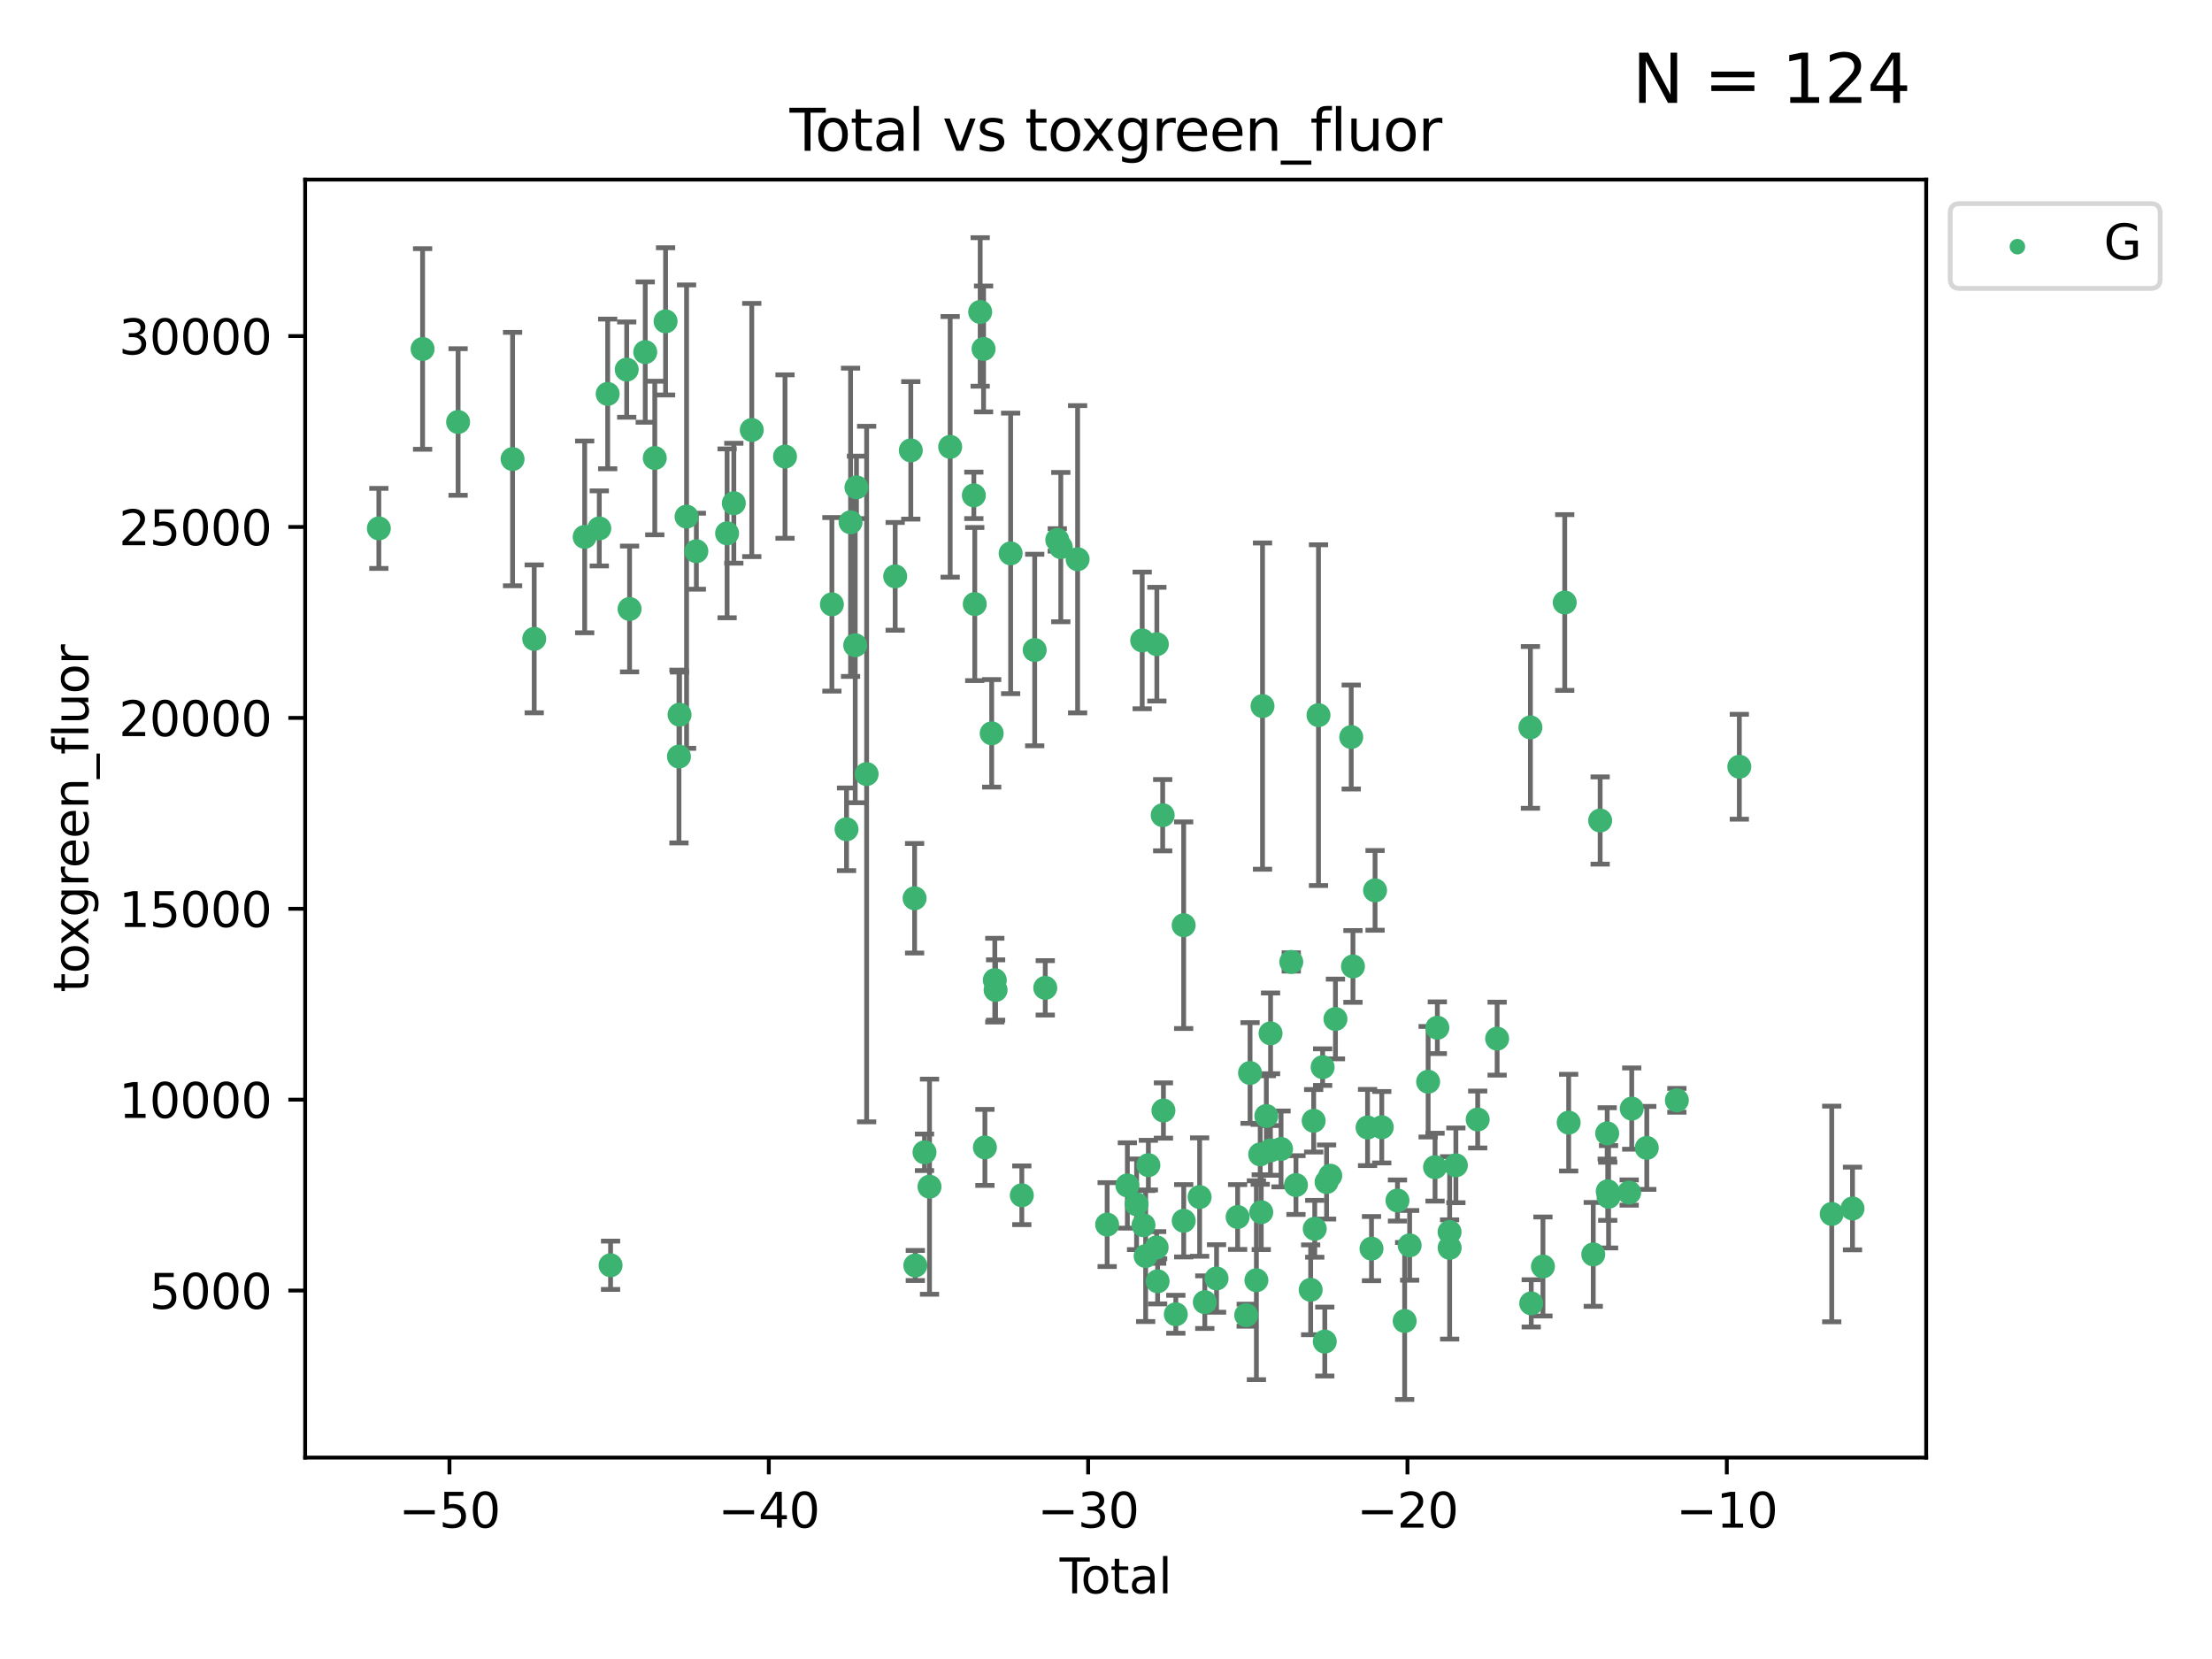 <?xml version="1.0" encoding="utf-8" standalone="no"?>
<!DOCTYPE svg PUBLIC "-//W3C//DTD SVG 1.1//EN"
  "http://www.w3.org/Graphics/SVG/1.1/DTD/svg11.dtd">
<svg xmlns:xlink="http://www.w3.org/1999/xlink" width="460.8pt" height="345.6pt" viewBox="0 0 460.8 345.6" xmlns="http://www.w3.org/2000/svg" version="1.1">
 <defs>
  <style type="text/css">*{stroke-linejoin: round; stroke-linecap: butt}</style>
 </defs>
 <g id="figure_1">
  <g id="patch_1">
   <path d="M 0 345.6 
L 460.8 345.6 
L 460.8 0 
L 0 0 
z
" style="fill: #ffffff"/>
  </g>
  <g id="axes_1">
   <g id="patch_2">
    <path d="M 63.571 303.64 
L 401.26 303.64 
L 401.26 37.411 
L 63.571 37.411 
z
" style="fill: #ffffff"/>
   </g>
   <g id="PathCollection_1">
    <defs>
     <path id="md52f3005cc" d="M 0 1.118 
C 0.297 1.118 0.581 1 0.791 0.791 
C 1 0.581 1.118 0.297 1.118 0 
C 1.118 -0.297 1 -0.581 0.791 -0.791 
C 0.581 -1 0.297 -1.118 0 -1.118 
C -0.297 -1.118 -0.581 -1 -0.791 -0.791 
C -1 -0.581 -1.118 -0.297 -1.118 0 
C -1.118 0.297 -1 0.581 -0.791 0.791 
C -0.581 1 -0.297 1.118 0 1.118 
z
" style="stroke: #3cb371"/>
    </defs>
    <g clip-path="url(#pd3ba3fdac8)">
     <use xlink:href="#md52f3005cc" x="78.921" y="110.074" style="fill: #3cb371; stroke: #3cb371"/>
     <use xlink:href="#md52f3005cc" x="88.034" y="72.698" style="fill: #3cb371; stroke: #3cb371"/>
     <use xlink:href="#md52f3005cc" x="95.431" y="87.909" style="fill: #3cb371; stroke: #3cb371"/>
     <use xlink:href="#md52f3005cc" x="106.779" y="95.63" style="fill: #3cb371; stroke: #3cb371"/>
     <use xlink:href="#md52f3005cc" x="111.287" y="133.084" style="fill: #3cb371; stroke: #3cb371"/>
     <use xlink:href="#md52f3005cc" x="121.8" y="111.846" style="fill: #3cb371; stroke: #3cb371"/>
     <use xlink:href="#md52f3005cc" x="124.844" y="110.076" style="fill: #3cb371; stroke: #3cb371"/>
     <use xlink:href="#md52f3005cc" x="126.591" y="82.06" style="fill: #3cb371; stroke: #3cb371"/>
     <use xlink:href="#md52f3005cc" x="127.192" y="263.577" style="fill: #3cb371; stroke: #3cb371"/>
     <use xlink:href="#md52f3005cc" x="130.556" y="76.993" style="fill: #3cb371; stroke: #3cb371"/>
     <use xlink:href="#md52f3005cc" x="131.152" y="126.862" style="fill: #3cb371; stroke: #3cb371"/>
     <use xlink:href="#md52f3005cc" x="134.417" y="73.346" style="fill: #3cb371; stroke: #3cb371"/>
     <use xlink:href="#md52f3005cc" x="136.403" y="95.413" style="fill: #3cb371; stroke: #3cb371"/>
     <use xlink:href="#md52f3005cc" x="138.654" y="66.944" style="fill: #3cb371; stroke: #3cb371"/>
     <use xlink:href="#md52f3005cc" x="141.442" y="157.6" style="fill: #3cb371; stroke: #3cb371"/>
     <use xlink:href="#md52f3005cc" x="141.564" y="148.882" style="fill: #3cb371; stroke: #3cb371"/>
     <use xlink:href="#md52f3005cc" x="143.025" y="107.623" style="fill: #3cb371; stroke: #3cb371"/>
     <use xlink:href="#md52f3005cc" x="145.066" y="114.828" style="fill: #3cb371; stroke: #3cb371"/>
     <use xlink:href="#md52f3005cc" x="151.469" y="111.104" style="fill: #3cb371; stroke: #3cb371"/>
     <use xlink:href="#md52f3005cc" x="152.868" y="104.829" style="fill: #3cb371; stroke: #3cb371"/>
     <use xlink:href="#md52f3005cc" x="156.61" y="89.577" style="fill: #3cb371; stroke: #3cb371"/>
     <use xlink:href="#md52f3005cc" x="163.533" y="95.112" style="fill: #3cb371; stroke: #3cb371"/>
     <use xlink:href="#md52f3005cc" x="173.299" y="125.895" style="fill: #3cb371; stroke: #3cb371"/>
     <use xlink:href="#md52f3005cc" x="176.348" y="172.753" style="fill: #3cb371; stroke: #3cb371"/>
     <use xlink:href="#md52f3005cc" x="177.187" y="108.804" style="fill: #3cb371; stroke: #3cb371"/>
     <use xlink:href="#md52f3005cc" x="178.157" y="134.412" style="fill: #3cb371; stroke: #3cb371"/>
     <use xlink:href="#md52f3005cc" x="178.418" y="101.527" style="fill: #3cb371; stroke: #3cb371"/>
     <use xlink:href="#md52f3005cc" x="180.535" y="161.249" style="fill: #3cb371; stroke: #3cb371"/>
     <use xlink:href="#md52f3005cc" x="186.483" y="120.063" style="fill: #3cb371; stroke: #3cb371"/>
     <use xlink:href="#md52f3005cc" x="189.737" y="93.821" style="fill: #3cb371; stroke: #3cb371"/>
     <use xlink:href="#md52f3005cc" x="190.527" y="187.125" style="fill: #3cb371; stroke: #3cb371"/>
     <use xlink:href="#md52f3005cc" x="190.676" y="263.623" style="fill: #3cb371; stroke: #3cb371"/>
     <use xlink:href="#md52f3005cc" x="192.59" y="240.046" style="fill: #3cb371; stroke: #3cb371"/>
     <use xlink:href="#md52f3005cc" x="193.635" y="247.209" style="fill: #3cb371; stroke: #3cb371"/>
     <use xlink:href="#md52f3005cc" x="197.939" y="93.09" style="fill: #3cb371; stroke: #3cb371"/>
     <use xlink:href="#md52f3005cc" x="202.868" y="103.191" style="fill: #3cb371; stroke: #3cb371"/>
     <use xlink:href="#md52f3005cc" x="203.06" y="125.836" style="fill: #3cb371; stroke: #3cb371"/>
     <use xlink:href="#md52f3005cc" x="204.192" y="64.985" style="fill: #3cb371; stroke: #3cb371"/>
     <use xlink:href="#md52f3005cc" x="204.894" y="72.689" style="fill: #3cb371; stroke: #3cb371"/>
     <use xlink:href="#md52f3005cc" x="205.174" y="239.025" style="fill: #3cb371; stroke: #3cb371"/>
     <use xlink:href="#md52f3005cc" x="206.587" y="152.767" style="fill: #3cb371; stroke: #3cb371"/>
     <use xlink:href="#md52f3005cc" x="207.235" y="204.181" style="fill: #3cb371; stroke: #3cb371"/>
     <use xlink:href="#md52f3005cc" x="207.402" y="206.232" style="fill: #3cb371; stroke: #3cb371"/>
     <use xlink:href="#md52f3005cc" x="210.536" y="115.28" style="fill: #3cb371; stroke: #3cb371"/>
     <use xlink:href="#md52f3005cc" x="212.862" y="248.998" style="fill: #3cb371; stroke: #3cb371"/>
     <use xlink:href="#md52f3005cc" x="215.547" y="135.41" style="fill: #3cb371; stroke: #3cb371"/>
     <use xlink:href="#md52f3005cc" x="217.748" y="205.788" style="fill: #3cb371; stroke: #3cb371"/>
     <use xlink:href="#md52f3005cc" x="220.251" y="112.471" style="fill: #3cb371; stroke: #3cb371"/>
     <use xlink:href="#md52f3005cc" x="220.984" y="113.97" style="fill: #3cb371; stroke: #3cb371"/>
     <use xlink:href="#md52f3005cc" x="224.488" y="116.499" style="fill: #3cb371; stroke: #3cb371"/>
     <use xlink:href="#md52f3005cc" x="230.639" y="255.106" style="fill: #3cb371; stroke: #3cb371"/>
     <use xlink:href="#md52f3005cc" x="234.853" y="246.948" style="fill: #3cb371; stroke: #3cb371"/>
     <use xlink:href="#md52f3005cc" x="236.771" y="250.872" style="fill: #3cb371; stroke: #3cb371"/>
     <use xlink:href="#md52f3005cc" x="237.939" y="133.409" style="fill: #3cb371; stroke: #3cb371"/>
     <use xlink:href="#md52f3005cc" x="238.211" y="255.234" style="fill: #3cb371; stroke: #3cb371"/>
     <use xlink:href="#md52f3005cc" x="238.66" y="261.655" style="fill: #3cb371; stroke: #3cb371"/>
     <use xlink:href="#md52f3005cc" x="239.227" y="242.725" style="fill: #3cb371; stroke: #3cb371"/>
     <use xlink:href="#md52f3005cc" x="240.951" y="259.862" style="fill: #3cb371; stroke: #3cb371"/>
     <use xlink:href="#md52f3005cc" x="240.994" y="134.191" style="fill: #3cb371; stroke: #3cb371"/>
     <use xlink:href="#md52f3005cc" x="241.154" y="266.917" style="fill: #3cb371; stroke: #3cb371"/>
     <use xlink:href="#md52f3005cc" x="242.209" y="169.818" style="fill: #3cb371; stroke: #3cb371"/>
     <use xlink:href="#md52f3005cc" x="242.364" y="231.34" style="fill: #3cb371; stroke: #3cb371"/>
     <use xlink:href="#md52f3005cc" x="244.944" y="273.788" style="fill: #3cb371; stroke: #3cb371"/>
     <use xlink:href="#md52f3005cc" x="246.579" y="192.741" style="fill: #3cb371; stroke: #3cb371"/>
     <use xlink:href="#md52f3005cc" x="246.589" y="254.31" style="fill: #3cb371; stroke: #3cb371"/>
     <use xlink:href="#md52f3005cc" x="249.904" y="249.369" style="fill: #3cb371; stroke: #3cb371"/>
     <use xlink:href="#md52f3005cc" x="250.982" y="271.263" style="fill: #3cb371; stroke: #3cb371"/>
     <use xlink:href="#md52f3005cc" x="253.43" y="266.326" style="fill: #3cb371; stroke: #3cb371"/>
     <use xlink:href="#md52f3005cc" x="257.82" y="253.524" style="fill: #3cb371; stroke: #3cb371"/>
     <use xlink:href="#md52f3005cc" x="259.608" y="273.977" style="fill: #3cb371; stroke: #3cb371"/>
     <use xlink:href="#md52f3005cc" x="260.408" y="223.522" style="fill: #3cb371; stroke: #3cb371"/>
     <use xlink:href="#md52f3005cc" x="261.731" y="266.697" style="fill: #3cb371; stroke: #3cb371"/>
     <use xlink:href="#md52f3005cc" x="262.525" y="240.479" style="fill: #3cb371; stroke: #3cb371"/>
     <use xlink:href="#md52f3005cc" x="262.741" y="252.52" style="fill: #3cb371; stroke: #3cb371"/>
     <use xlink:href="#md52f3005cc" x="263.007" y="147.093" style="fill: #3cb371; stroke: #3cb371"/>
     <use xlink:href="#md52f3005cc" x="263.801" y="232.481" style="fill: #3cb371; stroke: #3cb371"/>
     <use xlink:href="#md52f3005cc" x="264.655" y="239.652" style="fill: #3cb371; stroke: #3cb371"/>
     <use xlink:href="#md52f3005cc" x="264.68" y="215.268" style="fill: #3cb371; stroke: #3cb371"/>
     <use xlink:href="#md52f3005cc" x="266.864" y="239.347" style="fill: #3cb371; stroke: #3cb371"/>
     <use xlink:href="#md52f3005cc" x="268.995" y="200.389" style="fill: #3cb371; stroke: #3cb371"/>
     <use xlink:href="#md52f3005cc" x="269.974" y="246.872" style="fill: #3cb371; stroke: #3cb371"/>
     <use xlink:href="#md52f3005cc" x="273.038" y="268.692" style="fill: #3cb371; stroke: #3cb371"/>
     <use xlink:href="#md52f3005cc" x="273.661" y="233.481" style="fill: #3cb371; stroke: #3cb371"/>
     <use xlink:href="#md52f3005cc" x="273.885" y="255.979" style="fill: #3cb371; stroke: #3cb371"/>
     <use xlink:href="#md52f3005cc" x="274.666" y="148.977" style="fill: #3cb371; stroke: #3cb371"/>
     <use xlink:href="#md52f3005cc" x="275.53" y="222.306" style="fill: #3cb371; stroke: #3cb371"/>
     <use xlink:href="#md52f3005cc" x="275.977" y="279.474" style="fill: #3cb371; stroke: #3cb371"/>
     <use xlink:href="#md52f3005cc" x="276.351" y="246.235" style="fill: #3cb371; stroke: #3cb371"/>
     <use xlink:href="#md52f3005cc" x="277.118" y="244.916" style="fill: #3cb371; stroke: #3cb371"/>
     <use xlink:href="#md52f3005cc" x="278.2" y="212.273" style="fill: #3cb371; stroke: #3cb371"/>
     <use xlink:href="#md52f3005cc" x="281.485" y="153.538" style="fill: #3cb371; stroke: #3cb371"/>
     <use xlink:href="#md52f3005cc" x="281.846" y="201.325" style="fill: #3cb371; stroke: #3cb371"/>
     <use xlink:href="#md52f3005cc" x="284.888" y="234.879" style="fill: #3cb371; stroke: #3cb371"/>
     <use xlink:href="#md52f3005cc" x="285.709" y="260.109" style="fill: #3cb371; stroke: #3cb371"/>
     <use xlink:href="#md52f3005cc" x="286.452" y="185.479" style="fill: #3cb371; stroke: #3cb371"/>
     <use xlink:href="#md52f3005cc" x="287.849" y="234.823" style="fill: #3cb371; stroke: #3cb371"/>
     <use xlink:href="#md52f3005cc" x="291.12" y="250.086" style="fill: #3cb371; stroke: #3cb371"/>
     <use xlink:href="#md52f3005cc" x="292.616" y="275.187" style="fill: #3cb371; stroke: #3cb371"/>
     <use xlink:href="#md52f3005cc" x="293.657" y="259.427" style="fill: #3cb371; stroke: #3cb371"/>
     <use xlink:href="#md52f3005cc" x="297.507" y="225.345" style="fill: #3cb371; stroke: #3cb371"/>
     <use xlink:href="#md52f3005cc" x="298.946" y="243.143" style="fill: #3cb371; stroke: #3cb371"/>
     <use xlink:href="#md52f3005cc" x="299.425" y="214.095" style="fill: #3cb371; stroke: #3cb371"/>
     <use xlink:href="#md52f3005cc" x="301.976" y="256.643" style="fill: #3cb371; stroke: #3cb371"/>
     <use xlink:href="#md52f3005cc" x="301.99" y="259.954" style="fill: #3cb371; stroke: #3cb371"/>
     <use xlink:href="#md52f3005cc" x="303.287" y="242.762" style="fill: #3cb371; stroke: #3cb371"/>
     <use xlink:href="#md52f3005cc" x="307.829" y="233.214" style="fill: #3cb371; stroke: #3cb371"/>
     <use xlink:href="#md52f3005cc" x="311.88" y="216.371" style="fill: #3cb371; stroke: #3cb371"/>
     <use xlink:href="#md52f3005cc" x="318.814" y="151.527" style="fill: #3cb371; stroke: #3cb371"/>
     <use xlink:href="#md52f3005cc" x="318.983" y="271.516" style="fill: #3cb371; stroke: #3cb371"/>
     <use xlink:href="#md52f3005cc" x="321.424" y="263.832" style="fill: #3cb371; stroke: #3cb371"/>
     <use xlink:href="#md52f3005cc" x="325.963" y="125.513" style="fill: #3cb371; stroke: #3cb371"/>
     <use xlink:href="#md52f3005cc" x="326.783" y="233.862" style="fill: #3cb371; stroke: #3cb371"/>
     <use xlink:href="#md52f3005cc" x="331.904" y="261.313" style="fill: #3cb371; stroke: #3cb371"/>
     <use xlink:href="#md52f3005cc" x="333.34" y="170.93" style="fill: #3cb371; stroke: #3cb371"/>
     <use xlink:href="#md52f3005cc" x="334.808" y="236.105" style="fill: #3cb371; stroke: #3cb371"/>
     <use xlink:href="#md52f3005cc" x="334.921" y="248.166" style="fill: #3cb371; stroke: #3cb371"/>
     <use xlink:href="#md52f3005cc" x="335.094" y="249.308" style="fill: #3cb371; stroke: #3cb371"/>
     <use xlink:href="#md52f3005cc" x="339.39" y="248.43" style="fill: #3cb371; stroke: #3cb371"/>
     <use xlink:href="#md52f3005cc" x="339.921" y="230.939" style="fill: #3cb371; stroke: #3cb371"/>
     <use xlink:href="#md52f3005cc" x="343.055" y="239.126" style="fill: #3cb371; stroke: #3cb371"/>
     <use xlink:href="#md52f3005cc" x="349.323" y="229.213" style="fill: #3cb371; stroke: #3cb371"/>
     <use xlink:href="#md52f3005cc" x="362.334" y="159.725" style="fill: #3cb371; stroke: #3cb371"/>
     <use xlink:href="#md52f3005cc" x="381.585" y="252.891" style="fill: #3cb371; stroke: #3cb371"/>
     <use xlink:href="#md52f3005cc" x="385.911" y="251.751" style="fill: #3cb371; stroke: #3cb371"/>
    </g>
   </g>
   <g id="matplotlib.axis_1">
    <g id="xtick_1">
     <g id="line2d_1">
      <defs>
       <path id="m1ae4ae5c86" d="M 0 0 
L 0 3.5 
" style="stroke: #000000; stroke-width: 0.8"/>
      </defs>
      <g>
       <use xlink:href="#m1ae4ae5c86" x="93.632" y="303.64" style="stroke: #000000; stroke-width: 0.8"/>
      </g>
     </g>
     <g id="text_1">
      <!-- −50 -->
      <g transform="translate(83.08 318.238)scale(0.1 -0.1)">
       <defs>
        <path id="DejaVuSans-2212" d="M 678 2272 
L 4684 2272 
L 4684 1741 
L 678 1741 
L 678 2272 
z
" transform="scale(0.016)"/>
        <path id="DejaVuSans-35" d="M 691 4666 
L 3169 4666 
L 3169 4134 
L 1269 4134 
L 1269 2991 
Q 1406 3038 1543 3061 
Q 1681 3084 1819 3084 
Q 2600 3084 3056 2656 
Q 3513 2228 3513 1497 
Q 3513 744 3044 326 
Q 2575 -91 1722 -91 
Q 1428 -91 1123 -41 
Q 819 9 494 109 
L 494 744 
Q 775 591 1075 516 
Q 1375 441 1709 441 
Q 2250 441 2565 725 
Q 2881 1009 2881 1497 
Q 2881 1984 2565 2268 
Q 2250 2553 1709 2553 
Q 1456 2553 1204 2497 
Q 953 2441 691 2322 
L 691 4666 
z
" transform="scale(0.016)"/>
        <path id="DejaVuSans-30" d="M 2034 4250 
Q 1547 4250 1301 3770 
Q 1056 3291 1056 2328 
Q 1056 1369 1301 889 
Q 1547 409 2034 409 
Q 2525 409 2770 889 
Q 3016 1369 3016 2328 
Q 3016 3291 2770 3770 
Q 2525 4250 2034 4250 
z
M 2034 4750 
Q 2819 4750 3233 4129 
Q 3647 3509 3647 2328 
Q 3647 1150 3233 529 
Q 2819 -91 2034 -91 
Q 1250 -91 836 529 
Q 422 1150 422 2328 
Q 422 3509 836 4129 
Q 1250 4750 2034 4750 
z
" transform="scale(0.016)"/>
       </defs>
       <use xlink:href="#DejaVuSans-2212"/>
       <use xlink:href="#DejaVuSans-35" x="83.789"/>
       <use xlink:href="#DejaVuSans-30" x="147.412"/>
      </g>
     </g>
    </g>
    <g id="xtick_2">
     <g id="line2d_2">
      <g>
       <use xlink:href="#m1ae4ae5c86" x="160.156" y="303.64" style="stroke: #000000; stroke-width: 0.8"/>
      </g>
     </g>
     <g id="text_2">
      <!-- −40 -->
      <g transform="translate(149.604 318.238)scale(0.1 -0.1)">
       <defs>
        <path id="DejaVuSans-34" d="M 2419 4116 
L 825 1625 
L 2419 1625 
L 2419 4116 
z
M 2253 4666 
L 3047 4666 
L 3047 1625 
L 3713 1625 
L 3713 1100 
L 3047 1100 
L 3047 0 
L 2419 0 
L 2419 1100 
L 313 1100 
L 313 1709 
L 2253 4666 
z
" transform="scale(0.016)"/>
       </defs>
       <use xlink:href="#DejaVuSans-2212"/>
       <use xlink:href="#DejaVuSans-34" x="83.789"/>
       <use xlink:href="#DejaVuSans-30" x="147.412"/>
      </g>
     </g>
    </g>
    <g id="xtick_3">
     <g id="line2d_3">
      <g>
       <use xlink:href="#m1ae4ae5c86" x="226.68" y="303.64" style="stroke: #000000; stroke-width: 0.8"/>
      </g>
     </g>
     <g id="text_3">
      <!-- −30 -->
      <g transform="translate(216.127 318.238)scale(0.1 -0.1)">
       <defs>
        <path id="DejaVuSans-33" d="M 2597 2516 
Q 3050 2419 3304 2112 
Q 3559 1806 3559 1356 
Q 3559 666 3084 287 
Q 2609 -91 1734 -91 
Q 1441 -91 1130 -33 
Q 819 25 488 141 
L 488 750 
Q 750 597 1062 519 
Q 1375 441 1716 441 
Q 2309 441 2620 675 
Q 2931 909 2931 1356 
Q 2931 1769 2642 2001 
Q 2353 2234 1838 2234 
L 1294 2234 
L 1294 2753 
L 1863 2753 
Q 2328 2753 2575 2939 
Q 2822 3125 2822 3475 
Q 2822 3834 2567 4026 
Q 2313 4219 1838 4219 
Q 1578 4219 1281 4162 
Q 984 4106 628 3988 
L 628 4550 
Q 988 4650 1302 4700 
Q 1616 4750 1894 4750 
Q 2613 4750 3031 4423 
Q 3450 4097 3450 3541 
Q 3450 3153 3228 2886 
Q 3006 2619 2597 2516 
z
" transform="scale(0.016)"/>
       </defs>
       <use xlink:href="#DejaVuSans-2212"/>
       <use xlink:href="#DejaVuSans-33" x="83.789"/>
       <use xlink:href="#DejaVuSans-30" x="147.412"/>
      </g>
     </g>
    </g>
    <g id="xtick_4">
     <g id="line2d_4">
      <g>
       <use xlink:href="#m1ae4ae5c86" x="293.203" y="303.64" style="stroke: #000000; stroke-width: 0.8"/>
      </g>
     </g>
     <g id="text_4">
      <!-- −20 -->
      <g transform="translate(282.651 318.238)scale(0.1 -0.1)">
       <defs>
        <path id="DejaVuSans-32" d="M 1228 531 
L 3431 531 
L 3431 0 
L 469 0 
L 469 531 
Q 828 903 1448 1529 
Q 2069 2156 2228 2338 
Q 2531 2678 2651 2914 
Q 2772 3150 2772 3378 
Q 2772 3750 2511 3984 
Q 2250 4219 1831 4219 
Q 1534 4219 1204 4116 
Q 875 4013 500 3803 
L 500 4441 
Q 881 4594 1212 4672 
Q 1544 4750 1819 4750 
Q 2544 4750 2975 4387 
Q 3406 4025 3406 3419 
Q 3406 3131 3298 2873 
Q 3191 2616 2906 2266 
Q 2828 2175 2409 1742 
Q 1991 1309 1228 531 
z
" transform="scale(0.016)"/>
       </defs>
       <use xlink:href="#DejaVuSans-2212"/>
       <use xlink:href="#DejaVuSans-32" x="83.789"/>
       <use xlink:href="#DejaVuSans-30" x="147.412"/>
      </g>
     </g>
    </g>
    <g id="xtick_5">
     <g id="line2d_5">
      <g>
       <use xlink:href="#m1ae4ae5c86" x="359.727" y="303.64" style="stroke: #000000; stroke-width: 0.8"/>
      </g>
     </g>
     <g id="text_5">
      <!-- −10 -->
      <g transform="translate(349.174 318.238)scale(0.1 -0.1)">
       <defs>
        <path id="DejaVuSans-31" d="M 794 531 
L 1825 531 
L 1825 4091 
L 703 3866 
L 703 4441 
L 1819 4666 
L 2450 4666 
L 2450 531 
L 3481 531 
L 3481 0 
L 794 0 
L 794 531 
z
" transform="scale(0.016)"/>
       </defs>
       <use xlink:href="#DejaVuSans-2212"/>
       <use xlink:href="#DejaVuSans-31" x="83.789"/>
       <use xlink:href="#DejaVuSans-30" x="147.412"/>
      </g>
     </g>
    </g>
    <g id="text_6">
     <!-- Total -->
     <g transform="translate(220.739 331.917)scale(0.1 -0.1)">
      <defs>
       <path id="DejaVuSans-54" d="M -19 4666 
L 3928 4666 
L 3928 4134 
L 2272 4134 
L 2272 0 
L 1638 0 
L 1638 4134 
L -19 4134 
L -19 4666 
z
" transform="scale(0.016)"/>
       <path id="DejaVuSans-6f" d="M 1959 3097 
Q 1497 3097 1228 2736 
Q 959 2375 959 1747 
Q 959 1119 1226 758 
Q 1494 397 1959 397 
Q 2419 397 2687 759 
Q 2956 1122 2956 1747 
Q 2956 2369 2687 2733 
Q 2419 3097 1959 3097 
z
M 1959 3584 
Q 2709 3584 3137 3096 
Q 3566 2609 3566 1747 
Q 3566 888 3137 398 
Q 2709 -91 1959 -91 
Q 1206 -91 779 398 
Q 353 888 353 1747 
Q 353 2609 779 3096 
Q 1206 3584 1959 3584 
z
" transform="scale(0.016)"/>
       <path id="DejaVuSans-74" d="M 1172 4494 
L 1172 3500 
L 2356 3500 
L 2356 3053 
L 1172 3053 
L 1172 1153 
Q 1172 725 1289 603 
Q 1406 481 1766 481 
L 2356 481 
L 2356 0 
L 1766 0 
Q 1100 0 847 248 
Q 594 497 594 1153 
L 594 3053 
L 172 3053 
L 172 3500 
L 594 3500 
L 594 4494 
L 1172 4494 
z
" transform="scale(0.016)"/>
       <path id="DejaVuSans-61" d="M 2194 1759 
Q 1497 1759 1228 1600 
Q 959 1441 959 1056 
Q 959 750 1161 570 
Q 1363 391 1709 391 
Q 2188 391 2477 730 
Q 2766 1069 2766 1631 
L 2766 1759 
L 2194 1759 
z
M 3341 1997 
L 3341 0 
L 2766 0 
L 2766 531 
Q 2569 213 2275 61 
Q 1981 -91 1556 -91 
Q 1019 -91 701 211 
Q 384 513 384 1019 
Q 384 1609 779 1909 
Q 1175 2209 1959 2209 
L 2766 2209 
L 2766 2266 
Q 2766 2663 2505 2880 
Q 2244 3097 1772 3097 
Q 1472 3097 1187 3025 
Q 903 2953 641 2809 
L 641 3341 
Q 956 3463 1253 3523 
Q 1550 3584 1831 3584 
Q 2591 3584 2966 3190 
Q 3341 2797 3341 1997 
z
" transform="scale(0.016)"/>
       <path id="DejaVuSans-6c" d="M 603 4863 
L 1178 4863 
L 1178 0 
L 603 0 
L 603 4863 
z
" transform="scale(0.016)"/>
      </defs>
      <use xlink:href="#DejaVuSans-54"/>
      <use xlink:href="#DejaVuSans-6f" x="44.084"/>
      <use xlink:href="#DejaVuSans-74" x="105.266"/>
      <use xlink:href="#DejaVuSans-61" x="144.475"/>
      <use xlink:href="#DejaVuSans-6c" x="205.754"/>
     </g>
    </g>
   </g>
   <g id="matplotlib.axis_2">
    <g id="ytick_1">
     <g id="line2d_6">
      <defs>
       <path id="mee4bbe8c36" d="M 0 0 
L -3.5 0 
" style="stroke: #000000; stroke-width: 0.8"/>
      </defs>
      <g>
       <use xlink:href="#mee4bbe8c36" x="63.571" y="268.846" style="stroke: #000000; stroke-width: 0.8"/>
      </g>
     </g>
     <g id="text_7">
      <!-- 5000 -->
      <g transform="translate(31.121 272.645)scale(0.1 -0.1)">
       <use xlink:href="#DejaVuSans-35"/>
       <use xlink:href="#DejaVuSans-30" x="63.623"/>
       <use xlink:href="#DejaVuSans-30" x="127.246"/>
       <use xlink:href="#DejaVuSans-30" x="190.869"/>
      </g>
     </g>
    </g>
    <g id="ytick_2">
     <g id="line2d_7">
      <g>
       <use xlink:href="#mee4bbe8c36" x="63.571" y="229.08" style="stroke: #000000; stroke-width: 0.8"/>
      </g>
     </g>
     <g id="text_8">
      <!-- 10000 -->
      <g transform="translate(24.759 232.879)scale(0.1 -0.1)">
       <use xlink:href="#DejaVuSans-31"/>
       <use xlink:href="#DejaVuSans-30" x="63.623"/>
       <use xlink:href="#DejaVuSans-30" x="127.246"/>
       <use xlink:href="#DejaVuSans-30" x="190.869"/>
       <use xlink:href="#DejaVuSans-30" x="254.492"/>
      </g>
     </g>
    </g>
    <g id="ytick_3">
     <g id="line2d_8">
      <g>
       <use xlink:href="#mee4bbe8c36" x="63.571" y="189.313" style="stroke: #000000; stroke-width: 0.8"/>
      </g>
     </g>
     <g id="text_9">
      <!-- 15000 -->
      <g transform="translate(24.759 193.112)scale(0.1 -0.1)">
       <use xlink:href="#DejaVuSans-31"/>
       <use xlink:href="#DejaVuSans-35" x="63.623"/>
       <use xlink:href="#DejaVuSans-30" x="127.246"/>
       <use xlink:href="#DejaVuSans-30" x="190.869"/>
       <use xlink:href="#DejaVuSans-30" x="254.492"/>
      </g>
     </g>
    </g>
    <g id="ytick_4">
     <g id="line2d_9">
      <g>
       <use xlink:href="#mee4bbe8c36" x="63.571" y="149.547" style="stroke: #000000; stroke-width: 0.8"/>
      </g>
     </g>
     <g id="text_10">
      <!-- 20000 -->
      <g transform="translate(24.759 153.346)scale(0.1 -0.1)">
       <use xlink:href="#DejaVuSans-32"/>
       <use xlink:href="#DejaVuSans-30" x="63.623"/>
       <use xlink:href="#DejaVuSans-30" x="127.246"/>
       <use xlink:href="#DejaVuSans-30" x="190.869"/>
       <use xlink:href="#DejaVuSans-30" x="254.492"/>
      </g>
     </g>
    </g>
    <g id="ytick_5">
     <g id="line2d_10">
      <g>
       <use xlink:href="#mee4bbe8c36" x="63.571" y="109.78" style="stroke: #000000; stroke-width: 0.8"/>
      </g>
     </g>
     <g id="text_11">
      <!-- 25000 -->
      <g transform="translate(24.759 113.579)scale(0.1 -0.1)">
       <use xlink:href="#DejaVuSans-32"/>
       <use xlink:href="#DejaVuSans-35" x="63.623"/>
       <use xlink:href="#DejaVuSans-30" x="127.246"/>
       <use xlink:href="#DejaVuSans-30" x="190.869"/>
       <use xlink:href="#DejaVuSans-30" x="254.492"/>
      </g>
     </g>
    </g>
    <g id="ytick_6">
     <g id="line2d_11">
      <g>
       <use xlink:href="#mee4bbe8c36" x="63.571" y="70.014" style="stroke: #000000; stroke-width: 0.8"/>
      </g>
     </g>
     <g id="text_12">
      <!-- 30000 -->
      <g transform="translate(24.759 73.813)scale(0.1 -0.1)">
       <use xlink:href="#DejaVuSans-33"/>
       <use xlink:href="#DejaVuSans-30" x="63.623"/>
       <use xlink:href="#DejaVuSans-30" x="127.246"/>
       <use xlink:href="#DejaVuSans-30" x="190.869"/>
       <use xlink:href="#DejaVuSans-30" x="254.492"/>
      </g>
     </g>
    </g>
    <g id="text_13">
     <!-- toxgreen_fluor -->
     <g transform="translate(18.401 206.72)rotate(-90)scale(0.1 -0.1)">
      <defs>
       <path id="DejaVuSans-78" d="M 3513 3500 
L 2247 1797 
L 3578 0 
L 2900 0 
L 1881 1375 
L 863 0 
L 184 0 
L 1544 1831 
L 300 3500 
L 978 3500 
L 1906 2253 
L 2834 3500 
L 3513 3500 
z
" transform="scale(0.016)"/>
       <path id="DejaVuSans-67" d="M 2906 1791 
Q 2906 2416 2648 2759 
Q 2391 3103 1925 3103 
Q 1463 3103 1205 2759 
Q 947 2416 947 1791 
Q 947 1169 1205 825 
Q 1463 481 1925 481 
Q 2391 481 2648 825 
Q 2906 1169 2906 1791 
z
M 3481 434 
Q 3481 -459 3084 -895 
Q 2688 -1331 1869 -1331 
Q 1566 -1331 1297 -1286 
Q 1028 -1241 775 -1147 
L 775 -588 
Q 1028 -725 1275 -790 
Q 1522 -856 1778 -856 
Q 2344 -856 2625 -561 
Q 2906 -266 2906 331 
L 2906 616 
Q 2728 306 2450 153 
Q 2172 0 1784 0 
Q 1141 0 747 490 
Q 353 981 353 1791 
Q 353 2603 747 3093 
Q 1141 3584 1784 3584 
Q 2172 3584 2450 3431 
Q 2728 3278 2906 2969 
L 2906 3500 
L 3481 3500 
L 3481 434 
z
" transform="scale(0.016)"/>
       <path id="DejaVuSans-72" d="M 2631 2963 
Q 2534 3019 2420 3045 
Q 2306 3072 2169 3072 
Q 1681 3072 1420 2755 
Q 1159 2438 1159 1844 
L 1159 0 
L 581 0 
L 581 3500 
L 1159 3500 
L 1159 2956 
Q 1341 3275 1631 3429 
Q 1922 3584 2338 3584 
Q 2397 3584 2469 3576 
Q 2541 3569 2628 3553 
L 2631 2963 
z
" transform="scale(0.016)"/>
       <path id="DejaVuSans-65" d="M 3597 1894 
L 3597 1613 
L 953 1613 
Q 991 1019 1311 708 
Q 1631 397 2203 397 
Q 2534 397 2845 478 
Q 3156 559 3463 722 
L 3463 178 
Q 3153 47 2828 -22 
Q 2503 -91 2169 -91 
Q 1331 -91 842 396 
Q 353 884 353 1716 
Q 353 2575 817 3079 
Q 1281 3584 2069 3584 
Q 2775 3584 3186 3129 
Q 3597 2675 3597 1894 
z
M 3022 2063 
Q 3016 2534 2758 2815 
Q 2500 3097 2075 3097 
Q 1594 3097 1305 2825 
Q 1016 2553 972 2059 
L 3022 2063 
z
" transform="scale(0.016)"/>
       <path id="DejaVuSans-6e" d="M 3513 2113 
L 3513 0 
L 2938 0 
L 2938 2094 
Q 2938 2591 2744 2837 
Q 2550 3084 2163 3084 
Q 1697 3084 1428 2787 
Q 1159 2491 1159 1978 
L 1159 0 
L 581 0 
L 581 3500 
L 1159 3500 
L 1159 2956 
Q 1366 3272 1645 3428 
Q 1925 3584 2291 3584 
Q 2894 3584 3203 3211 
Q 3513 2838 3513 2113 
z
" transform="scale(0.016)"/>
       <path id="DejaVuSans-5f" d="M 3263 -1063 
L 3263 -1509 
L -63 -1509 
L -63 -1063 
L 3263 -1063 
z
" transform="scale(0.016)"/>
       <path id="DejaVuSans-66" d="M 2375 4863 
L 2375 4384 
L 1825 4384 
Q 1516 4384 1395 4259 
Q 1275 4134 1275 3809 
L 1275 3500 
L 2222 3500 
L 2222 3053 
L 1275 3053 
L 1275 0 
L 697 0 
L 697 3053 
L 147 3053 
L 147 3500 
L 697 3500 
L 697 3744 
Q 697 4328 969 4595 
Q 1241 4863 1831 4863 
L 2375 4863 
z
" transform="scale(0.016)"/>
       <path id="DejaVuSans-75" d="M 544 1381 
L 544 3500 
L 1119 3500 
L 1119 1403 
Q 1119 906 1312 657 
Q 1506 409 1894 409 
Q 2359 409 2629 706 
Q 2900 1003 2900 1516 
L 2900 3500 
L 3475 3500 
L 3475 0 
L 2900 0 
L 2900 538 
Q 2691 219 2414 64 
Q 2138 -91 1772 -91 
Q 1169 -91 856 284 
Q 544 659 544 1381 
z
M 1991 3584 
L 1991 3584 
z
" transform="scale(0.016)"/>
      </defs>
      <use xlink:href="#DejaVuSans-74"/>
      <use xlink:href="#DejaVuSans-6f" x="39.209"/>
      <use xlink:href="#DejaVuSans-78" x="97.266"/>
      <use xlink:href="#DejaVuSans-67" x="156.445"/>
      <use xlink:href="#DejaVuSans-72" x="219.922"/>
      <use xlink:href="#DejaVuSans-65" x="258.785"/>
      <use xlink:href="#DejaVuSans-65" x="320.309"/>
      <use xlink:href="#DejaVuSans-6e" x="381.832"/>
      <use xlink:href="#DejaVuSans-5f" x="445.211"/>
      <use xlink:href="#DejaVuSans-66" x="495.211"/>
      <use xlink:href="#DejaVuSans-6c" x="530.416"/>
      <use xlink:href="#DejaVuSans-75" x="558.199"/>
      <use xlink:href="#DejaVuSans-6f" x="621.578"/>
      <use xlink:href="#DejaVuSans-72" x="682.76"/>
     </g>
    </g>
   </g>
   <g id="LineCollection_1">
    <path d="M 78.921 118.412 
L 78.921 101.736 
" clip-path="url(#pd3ba3fdac8)" style="fill: none; stroke: #696969"/>
    <path d="M 88.034 93.593 
L 88.034 51.803 
" clip-path="url(#pd3ba3fdac8)" style="fill: none; stroke: #696969"/>
    <path d="M 95.431 103.178 
L 95.431 72.64 
" clip-path="url(#pd3ba3fdac8)" style="fill: none; stroke: #696969"/>
    <path d="M 106.779 122.022 
L 106.779 69.239 
" clip-path="url(#pd3ba3fdac8)" style="fill: none; stroke: #696969"/>
    <path d="M 111.287 148.487 
L 111.287 117.682 
" clip-path="url(#pd3ba3fdac8)" style="fill: none; stroke: #696969"/>
    <path d="M 121.8 131.82 
L 121.8 91.873 
" clip-path="url(#pd3ba3fdac8)" style="fill: none; stroke: #696969"/>
    <path d="M 124.844 117.894 
L 124.844 102.257 
" clip-path="url(#pd3ba3fdac8)" style="fill: none; stroke: #696969"/>
    <path d="M 126.591 97.653 
L 126.591 66.468 
" clip-path="url(#pd3ba3fdac8)" style="fill: none; stroke: #696969"/>
    <path d="M 127.192 268.608 
L 127.192 258.547 
" clip-path="url(#pd3ba3fdac8)" style="fill: none; stroke: #696969"/>
    <path d="M 130.556 86.92 
L 130.556 67.067 
" clip-path="url(#pd3ba3fdac8)" style="fill: none; stroke: #696969"/>
    <path d="M 131.152 139.968 
L 131.152 113.756 
" clip-path="url(#pd3ba3fdac8)" style="fill: none; stroke: #696969"/>
    <path d="M 134.417 87.966 
L 134.417 58.725 
" clip-path="url(#pd3ba3fdac8)" style="fill: none; stroke: #696969"/>
    <path d="M 136.403 111.409 
L 136.403 79.416 
" clip-path="url(#pd3ba3fdac8)" style="fill: none; stroke: #696969"/>
    <path d="M 138.654 82.279 
L 138.654 51.61 
" clip-path="url(#pd3ba3fdac8)" style="fill: none; stroke: #696969"/>
    <path d="M 141.442 175.594 
L 141.442 139.606 
" clip-path="url(#pd3ba3fdac8)" style="fill: none; stroke: #696969"/>
    <path d="M 141.564 157.77 
L 141.564 139.995 
" clip-path="url(#pd3ba3fdac8)" style="fill: none; stroke: #696969"/>
    <path d="M 143.025 155.886 
L 143.025 59.359 
" clip-path="url(#pd3ba3fdac8)" style="fill: none; stroke: #696969"/>
    <path d="M 145.066 122.74 
L 145.066 106.916 
" clip-path="url(#pd3ba3fdac8)" style="fill: none; stroke: #696969"/>
    <path d="M 151.469 128.692 
L 151.469 93.515 
" clip-path="url(#pd3ba3fdac8)" style="fill: none; stroke: #696969"/>
    <path d="M 152.868 117.318 
L 152.868 92.34 
" clip-path="url(#pd3ba3fdac8)" style="fill: none; stroke: #696969"/>
    <path d="M 156.61 115.951 
L 156.61 63.204 
" clip-path="url(#pd3ba3fdac8)" style="fill: none; stroke: #696969"/>
    <path d="M 163.533 112.137 
L 163.533 78.087 
" clip-path="url(#pd3ba3fdac8)" style="fill: none; stroke: #696969"/>
    <path d="M 173.299 143.976 
L 173.299 107.814 
" clip-path="url(#pd3ba3fdac8)" style="fill: none; stroke: #696969"/>
    <path d="M 176.348 181.361 
L 176.348 164.146 
" clip-path="url(#pd3ba3fdac8)" style="fill: none; stroke: #696969"/>
    <path d="M 177.187 140.914 
L 177.187 76.694 
" clip-path="url(#pd3ba3fdac8)" style="fill: none; stroke: #696969"/>
    <path d="M 178.157 167.222 
L 178.157 101.601 
" clip-path="url(#pd3ba3fdac8)" style="fill: none; stroke: #696969"/>
    <path d="M 178.418 108.029 
L 178.418 95.025 
" clip-path="url(#pd3ba3fdac8)" style="fill: none; stroke: #696969"/>
    <path d="M 180.535 233.701 
L 180.535 88.797 
" clip-path="url(#pd3ba3fdac8)" style="fill: none; stroke: #696969"/>
    <path d="M 186.483 131.286 
L 186.483 108.84 
" clip-path="url(#pd3ba3fdac8)" style="fill: none; stroke: #696969"/>
    <path d="M 189.737 108.144 
L 189.737 79.498 
" clip-path="url(#pd3ba3fdac8)" style="fill: none; stroke: #696969"/>
    <path d="M 190.527 198.534 
L 190.527 175.716 
" clip-path="url(#pd3ba3fdac8)" style="fill: none; stroke: #696969"/>
    <path d="M 190.676 266.753 
L 190.676 260.493 
" clip-path="url(#pd3ba3fdac8)" style="fill: none; stroke: #696969"/>
    <path d="M 192.59 243.848 
L 192.59 236.244 
" clip-path="url(#pd3ba3fdac8)" style="fill: none; stroke: #696969"/>
    <path d="M 193.635 269.616 
L 193.635 224.802 
" clip-path="url(#pd3ba3fdac8)" style="fill: none; stroke: #696969"/>
    <path d="M 197.939 120.24 
L 197.939 65.939 
" clip-path="url(#pd3ba3fdac8)" style="fill: none; stroke: #696969"/>
    <path d="M 202.868 108.03 
L 202.868 98.352 
" clip-path="url(#pd3ba3fdac8)" style="fill: none; stroke: #696969"/>
    <path d="M 203.06 141.789 
L 203.06 109.884 
" clip-path="url(#pd3ba3fdac8)" style="fill: none; stroke: #696969"/>
    <path d="M 204.192 80.457 
L 204.192 49.513 
" clip-path="url(#pd3ba3fdac8)" style="fill: none; stroke: #696969"/>
    <path d="M 204.894 85.803 
L 204.894 59.575 
" clip-path="url(#pd3ba3fdac8)" style="fill: none; stroke: #696969"/>
    <path d="M 205.174 246.941 
L 205.174 231.108 
" clip-path="url(#pd3ba3fdac8)" style="fill: none; stroke: #696969"/>
    <path d="M 206.587 163.964 
L 206.587 141.571 
" clip-path="url(#pd3ba3fdac8)" style="fill: none; stroke: #696969"/>
    <path d="M 207.235 212.904 
L 207.235 195.458 
" clip-path="url(#pd3ba3fdac8)" style="fill: none; stroke: #696969"/>
    <path d="M 207.402 212.513 
L 207.402 199.951 
" clip-path="url(#pd3ba3fdac8)" style="fill: none; stroke: #696969"/>
    <path d="M 210.536 144.497 
L 210.536 86.063 
" clip-path="url(#pd3ba3fdac8)" style="fill: none; stroke: #696969"/>
    <path d="M 212.862 255.11 
L 212.862 242.886 
" clip-path="url(#pd3ba3fdac8)" style="fill: none; stroke: #696969"/>
    <path d="M 215.547 155.363 
L 215.547 115.456 
" clip-path="url(#pd3ba3fdac8)" style="fill: none; stroke: #696969"/>
    <path d="M 217.748 211.453 
L 217.748 200.123 
" clip-path="url(#pd3ba3fdac8)" style="fill: none; stroke: #696969"/>
    <path d="M 220.251 114.814 
L 220.251 110.128 
" clip-path="url(#pd3ba3fdac8)" style="fill: none; stroke: #696969"/>
    <path d="M 220.984 129.523 
L 220.984 98.417 
" clip-path="url(#pd3ba3fdac8)" style="fill: none; stroke: #696969"/>
    <path d="M 224.488 148.502 
L 224.488 84.496 
" clip-path="url(#pd3ba3fdac8)" style="fill: none; stroke: #696969"/>
    <path d="M 230.639 263.84 
L 230.639 246.371 
" clip-path="url(#pd3ba3fdac8)" style="fill: none; stroke: #696969"/>
    <path d="M 234.853 255.838 
L 234.853 238.058 
" clip-path="url(#pd3ba3fdac8)" style="fill: none; stroke: #696969"/>
    <path d="M 236.771 260.318 
L 236.771 241.427 
" clip-path="url(#pd3ba3fdac8)" style="fill: none; stroke: #696969"/>
    <path d="M 237.939 147.647 
L 237.939 119.172 
" clip-path="url(#pd3ba3fdac8)" style="fill: none; stroke: #696969"/>
    <path d="M 238.211 256.224 
L 238.211 254.245 
" clip-path="url(#pd3ba3fdac8)" style="fill: none; stroke: #696969"/>
    <path d="M 238.66 275.299 
L 238.66 248.012 
" clip-path="url(#pd3ba3fdac8)" style="fill: none; stroke: #696969"/>
    <path d="M 239.227 247.899 
L 239.227 237.55 
" clip-path="url(#pd3ba3fdac8)" style="fill: none; stroke: #696969"/>
    <path d="M 240.951 263.159 
L 240.951 256.565 
" clip-path="url(#pd3ba3fdac8)" style="fill: none; stroke: #696969"/>
    <path d="M 240.994 146.04 
L 240.994 122.343 
" clip-path="url(#pd3ba3fdac8)" style="fill: none; stroke: #696969"/>
    <path d="M 241.154 271.627 
L 241.154 262.207 
" clip-path="url(#pd3ba3fdac8)" style="fill: none; stroke: #696969"/>
    <path d="M 242.209 177.243 
L 242.209 162.392 
" clip-path="url(#pd3ba3fdac8)" style="fill: none; stroke: #696969"/>
    <path d="M 242.364 237.096 
L 242.364 225.585 
" clip-path="url(#pd3ba3fdac8)" style="fill: none; stroke: #696969"/>
    <path d="M 244.944 277.743 
L 244.944 269.832 
" clip-path="url(#pd3ba3fdac8)" style="fill: none; stroke: #696969"/>
    <path d="M 246.579 214.261 
L 246.579 171.221 
" clip-path="url(#pd3ba3fdac8)" style="fill: none; stroke: #696969"/>
    <path d="M 246.589 261.843 
L 246.589 246.777 
" clip-path="url(#pd3ba3fdac8)" style="fill: none; stroke: #696969"/>
    <path d="M 249.904 261.702 
L 249.904 237.035 
" clip-path="url(#pd3ba3fdac8)" style="fill: none; stroke: #696969"/>
    <path d="M 250.982 276.744 
L 250.982 265.782 
" clip-path="url(#pd3ba3fdac8)" style="fill: none; stroke: #696969"/>
    <path d="M 253.43 273.359 
L 253.43 259.294 
" clip-path="url(#pd3ba3fdac8)" style="fill: none; stroke: #696969"/>
    <path d="M 257.82 260.277 
L 257.82 246.771 
" clip-path="url(#pd3ba3fdac8)" style="fill: none; stroke: #696969"/>
    <path d="M 259.608 276.272 
L 259.608 271.682 
" clip-path="url(#pd3ba3fdac8)" style="fill: none; stroke: #696969"/>
    <path d="M 260.408 234.015 
L 260.408 213.028 
" clip-path="url(#pd3ba3fdac8)" style="fill: none; stroke: #696969"/>
    <path d="M 261.731 287.411 
L 261.731 245.983 
" clip-path="url(#pd3ba3fdac8)" style="fill: none; stroke: #696969"/>
    <path d="M 262.525 246.715 
L 262.525 234.244 
" clip-path="url(#pd3ba3fdac8)" style="fill: none; stroke: #696969"/>
    <path d="M 262.741 260.311 
L 262.741 244.729 
" clip-path="url(#pd3ba3fdac8)" style="fill: none; stroke: #696969"/>
    <path d="M 263.007 181.076 
L 263.007 113.11 
" clip-path="url(#pd3ba3fdac8)" style="fill: none; stroke: #696969"/>
    <path d="M 263.801 240.863 
L 263.801 224.1 
" clip-path="url(#pd3ba3fdac8)" style="fill: none; stroke: #696969"/>
    <path d="M 264.655 244.827 
L 264.655 234.477 
" clip-path="url(#pd3ba3fdac8)" style="fill: none; stroke: #696969"/>
    <path d="M 264.68 223.678 
L 264.68 206.858 
" clip-path="url(#pd3ba3fdac8)" style="fill: none; stroke: #696969"/>
    <path d="M 266.864 247.248 
L 266.864 231.446 
" clip-path="url(#pd3ba3fdac8)" style="fill: none; stroke: #696969"/>
    <path d="M 268.995 202.297 
L 268.995 198.481 
" clip-path="url(#pd3ba3fdac8)" style="fill: none; stroke: #696969"/>
    <path d="M 269.974 252.988 
L 269.974 240.755 
" clip-path="url(#pd3ba3fdac8)" style="fill: none; stroke: #696969"/>
    <path d="M 273.038 278.049 
L 273.038 259.335 
" clip-path="url(#pd3ba3fdac8)" style="fill: none; stroke: #696969"/>
    <path d="M 273.661 239.989 
L 273.661 226.973 
" clip-path="url(#pd3ba3fdac8)" style="fill: none; stroke: #696969"/>
    <path d="M 273.885 261.903 
L 273.885 250.056 
" clip-path="url(#pd3ba3fdac8)" style="fill: none; stroke: #696969"/>
    <path d="M 274.666 184.471 
L 274.666 113.484 
" clip-path="url(#pd3ba3fdac8)" style="fill: none; stroke: #696969"/>
    <path d="M 275.53 226.119 
L 275.53 218.493 
" clip-path="url(#pd3ba3fdac8)" style="fill: none; stroke: #696969"/>
    <path d="M 275.977 286.651 
L 275.977 272.297 
" clip-path="url(#pd3ba3fdac8)" style="fill: none; stroke: #696969"/>
    <path d="M 276.351 253.953 
L 276.351 238.518 
" clip-path="url(#pd3ba3fdac8)" style="fill: none; stroke: #696969"/>
    <path d="M 277.118 245.818 
L 277.118 244.013 
" clip-path="url(#pd3ba3fdac8)" style="fill: none; stroke: #696969"/>
    <path d="M 278.2 220.579 
L 278.2 203.967 
" clip-path="url(#pd3ba3fdac8)" style="fill: none; stroke: #696969"/>
    <path d="M 281.485 164.366 
L 281.485 142.709 
" clip-path="url(#pd3ba3fdac8)" style="fill: none; stroke: #696969"/>
    <path d="M 281.846 208.798 
L 281.846 193.852 
" clip-path="url(#pd3ba3fdac8)" style="fill: none; stroke: #696969"/>
    <path d="M 284.888 242.814 
L 284.888 226.943 
" clip-path="url(#pd3ba3fdac8)" style="fill: none; stroke: #696969"/>
    <path d="M 285.709 266.794 
L 285.709 253.423 
" clip-path="url(#pd3ba3fdac8)" style="fill: none; stroke: #696969"/>
    <path d="M 286.452 193.783 
L 286.452 177.174 
" clip-path="url(#pd3ba3fdac8)" style="fill: none; stroke: #696969"/>
    <path d="M 287.849 242.265 
L 287.849 227.382 
" clip-path="url(#pd3ba3fdac8)" style="fill: none; stroke: #696969"/>
    <path d="M 291.12 254.365 
L 291.12 245.807 
" clip-path="url(#pd3ba3fdac8)" style="fill: none; stroke: #696969"/>
    <path d="M 292.616 291.539 
L 292.616 258.835 
" clip-path="url(#pd3ba3fdac8)" style="fill: none; stroke: #696969"/>
    <path d="M 293.657 266.688 
L 293.657 252.167 
" clip-path="url(#pd3ba3fdac8)" style="fill: none; stroke: #696969"/>
    <path d="M 297.507 236.859 
L 297.507 213.831 
" clip-path="url(#pd3ba3fdac8)" style="fill: none; stroke: #696969"/>
    <path d="M 298.946 250.209 
L 298.946 236.078 
" clip-path="url(#pd3ba3fdac8)" style="fill: none; stroke: #696969"/>
    <path d="M 299.425 219.478 
L 299.425 208.712 
" clip-path="url(#pd3ba3fdac8)" style="fill: none; stroke: #696969"/>
    <path d="M 301.976 259.18 
L 301.976 254.106 
" clip-path="url(#pd3ba3fdac8)" style="fill: none; stroke: #696969"/>
    <path d="M 301.99 278.959 
L 301.99 240.949 
" clip-path="url(#pd3ba3fdac8)" style="fill: none; stroke: #696969"/>
    <path d="M 303.287 250.543 
L 303.287 234.981 
" clip-path="url(#pd3ba3fdac8)" style="fill: none; stroke: #696969"/>
    <path d="M 307.829 239.145 
L 307.829 227.284 
" clip-path="url(#pd3ba3fdac8)" style="fill: none; stroke: #696969"/>
    <path d="M 311.88 223.967 
L 311.88 208.775 
" clip-path="url(#pd3ba3fdac8)" style="fill: none; stroke: #696969"/>
    <path d="M 318.814 168.374 
L 318.814 134.681 
" clip-path="url(#pd3ba3fdac8)" style="fill: none; stroke: #696969"/>
    <path d="M 318.983 276.433 
L 318.983 266.598 
" clip-path="url(#pd3ba3fdac8)" style="fill: none; stroke: #696969"/>
    <path d="M 321.424 274.147 
L 321.424 253.517 
" clip-path="url(#pd3ba3fdac8)" style="fill: none; stroke: #696969"/>
    <path d="M 325.963 143.818 
L 325.963 107.208 
" clip-path="url(#pd3ba3fdac8)" style="fill: none; stroke: #696969"/>
    <path d="M 326.783 243.933 
L 326.783 223.791 
" clip-path="url(#pd3ba3fdac8)" style="fill: none; stroke: #696969"/>
    <path d="M 331.904 272.128 
L 331.904 250.499 
" clip-path="url(#pd3ba3fdac8)" style="fill: none; stroke: #696969"/>
    <path d="M 333.34 180.015 
L 333.34 161.844 
" clip-path="url(#pd3ba3fdac8)" style="fill: none; stroke: #696969"/>
    <path d="M 334.808 241.452 
L 334.808 230.757 
" clip-path="url(#pd3ba3fdac8)" style="fill: none; stroke: #696969"/>
    <path d="M 334.921 254.217 
L 334.921 242.116 
" clip-path="url(#pd3ba3fdac8)" style="fill: none; stroke: #696969"/>
    <path d="M 335.094 259.97 
L 335.094 238.647 
" clip-path="url(#pd3ba3fdac8)" style="fill: none; stroke: #696969"/>
    <path d="M 339.39 251.064 
L 339.39 245.795 
" clip-path="url(#pd3ba3fdac8)" style="fill: none; stroke: #696969"/>
    <path d="M 339.921 239.404 
L 339.921 222.473 
" clip-path="url(#pd3ba3fdac8)" style="fill: none; stroke: #696969"/>
    <path d="M 343.055 247.768 
L 343.055 230.484 
" clip-path="url(#pd3ba3fdac8)" style="fill: none; stroke: #696969"/>
    <path d="M 349.323 231.695 
L 349.323 226.73 
" clip-path="url(#pd3ba3fdac8)" style="fill: none; stroke: #696969"/>
    <path d="M 362.334 170.65 
L 362.334 148.8 
" clip-path="url(#pd3ba3fdac8)" style="fill: none; stroke: #696969"/>
    <path d="M 381.585 275.352 
L 381.585 230.429 
" clip-path="url(#pd3ba3fdac8)" style="fill: none; stroke: #696969"/>
    <path d="M 385.911 260.363 
L 385.911 243.138 
" clip-path="url(#pd3ba3fdac8)" style="fill: none; stroke: #696969"/>
   </g>
   <g id="line2d_12">
    <defs>
     <path id="mbf9353dfde" d="M 2 0 
L -2 -0 
" style="stroke: #696969"/>
    </defs>
    <g clip-path="url(#pd3ba3fdac8)">
     <use xlink:href="#mbf9353dfde" x="78.921" y="118.412" style="fill: #696969; stroke: #696969"/>
     <use xlink:href="#mbf9353dfde" x="88.034" y="93.593" style="fill: #696969; stroke: #696969"/>
     <use xlink:href="#mbf9353dfde" x="95.431" y="103.178" style="fill: #696969; stroke: #696969"/>
     <use xlink:href="#mbf9353dfde" x="106.779" y="122.022" style="fill: #696969; stroke: #696969"/>
     <use xlink:href="#mbf9353dfde" x="111.287" y="148.487" style="fill: #696969; stroke: #696969"/>
     <use xlink:href="#mbf9353dfde" x="121.8" y="131.82" style="fill: #696969; stroke: #696969"/>
     <use xlink:href="#mbf9353dfde" x="124.844" y="117.894" style="fill: #696969; stroke: #696969"/>
     <use xlink:href="#mbf9353dfde" x="126.591" y="97.653" style="fill: #696969; stroke: #696969"/>
     <use xlink:href="#mbf9353dfde" x="127.192" y="268.608" style="fill: #696969; stroke: #696969"/>
     <use xlink:href="#mbf9353dfde" x="130.556" y="86.92" style="fill: #696969; stroke: #696969"/>
     <use xlink:href="#mbf9353dfde" x="131.152" y="139.968" style="fill: #696969; stroke: #696969"/>
     <use xlink:href="#mbf9353dfde" x="134.417" y="87.966" style="fill: #696969; stroke: #696969"/>
     <use xlink:href="#mbf9353dfde" x="136.403" y="111.409" style="fill: #696969; stroke: #696969"/>
     <use xlink:href="#mbf9353dfde" x="138.654" y="82.279" style="fill: #696969; stroke: #696969"/>
     <use xlink:href="#mbf9353dfde" x="141.442" y="175.594" style="fill: #696969; stroke: #696969"/>
     <use xlink:href="#mbf9353dfde" x="141.564" y="157.77" style="fill: #696969; stroke: #696969"/>
     <use xlink:href="#mbf9353dfde" x="143.025" y="155.886" style="fill: #696969; stroke: #696969"/>
     <use xlink:href="#mbf9353dfde" x="145.066" y="122.74" style="fill: #696969; stroke: #696969"/>
     <use xlink:href="#mbf9353dfde" x="151.469" y="128.692" style="fill: #696969; stroke: #696969"/>
     <use xlink:href="#mbf9353dfde" x="152.868" y="117.318" style="fill: #696969; stroke: #696969"/>
     <use xlink:href="#mbf9353dfde" x="156.61" y="115.951" style="fill: #696969; stroke: #696969"/>
     <use xlink:href="#mbf9353dfde" x="163.533" y="112.137" style="fill: #696969; stroke: #696969"/>
     <use xlink:href="#mbf9353dfde" x="173.299" y="143.976" style="fill: #696969; stroke: #696969"/>
     <use xlink:href="#mbf9353dfde" x="176.348" y="181.361" style="fill: #696969; stroke: #696969"/>
     <use xlink:href="#mbf9353dfde" x="177.187" y="140.914" style="fill: #696969; stroke: #696969"/>
     <use xlink:href="#mbf9353dfde" x="178.157" y="167.222" style="fill: #696969; stroke: #696969"/>
     <use xlink:href="#mbf9353dfde" x="178.418" y="108.029" style="fill: #696969; stroke: #696969"/>
     <use xlink:href="#mbf9353dfde" x="180.535" y="233.701" style="fill: #696969; stroke: #696969"/>
     <use xlink:href="#mbf9353dfde" x="186.483" y="131.286" style="fill: #696969; stroke: #696969"/>
     <use xlink:href="#mbf9353dfde" x="189.737" y="108.144" style="fill: #696969; stroke: #696969"/>
     <use xlink:href="#mbf9353dfde" x="190.527" y="198.534" style="fill: #696969; stroke: #696969"/>
     <use xlink:href="#mbf9353dfde" x="190.676" y="266.753" style="fill: #696969; stroke: #696969"/>
     <use xlink:href="#mbf9353dfde" x="192.59" y="243.848" style="fill: #696969; stroke: #696969"/>
     <use xlink:href="#mbf9353dfde" x="193.635" y="269.616" style="fill: #696969; stroke: #696969"/>
     <use xlink:href="#mbf9353dfde" x="197.939" y="120.24" style="fill: #696969; stroke: #696969"/>
     <use xlink:href="#mbf9353dfde" x="202.868" y="108.03" style="fill: #696969; stroke: #696969"/>
     <use xlink:href="#mbf9353dfde" x="203.06" y="141.789" style="fill: #696969; stroke: #696969"/>
     <use xlink:href="#mbf9353dfde" x="204.192" y="80.457" style="fill: #696969; stroke: #696969"/>
     <use xlink:href="#mbf9353dfde" x="204.894" y="85.803" style="fill: #696969; stroke: #696969"/>
     <use xlink:href="#mbf9353dfde" x="205.174" y="246.941" style="fill: #696969; stroke: #696969"/>
     <use xlink:href="#mbf9353dfde" x="206.587" y="163.964" style="fill: #696969; stroke: #696969"/>
     <use xlink:href="#mbf9353dfde" x="207.235" y="212.904" style="fill: #696969; stroke: #696969"/>
     <use xlink:href="#mbf9353dfde" x="207.402" y="212.513" style="fill: #696969; stroke: #696969"/>
     <use xlink:href="#mbf9353dfde" x="210.536" y="144.497" style="fill: #696969; stroke: #696969"/>
     <use xlink:href="#mbf9353dfde" x="212.862" y="255.11" style="fill: #696969; stroke: #696969"/>
     <use xlink:href="#mbf9353dfde" x="215.547" y="155.363" style="fill: #696969; stroke: #696969"/>
     <use xlink:href="#mbf9353dfde" x="217.748" y="211.453" style="fill: #696969; stroke: #696969"/>
     <use xlink:href="#mbf9353dfde" x="220.251" y="114.814" style="fill: #696969; stroke: #696969"/>
     <use xlink:href="#mbf9353dfde" x="220.984" y="129.523" style="fill: #696969; stroke: #696969"/>
     <use xlink:href="#mbf9353dfde" x="224.488" y="148.502" style="fill: #696969; stroke: #696969"/>
     <use xlink:href="#mbf9353dfde" x="230.639" y="263.84" style="fill: #696969; stroke: #696969"/>
     <use xlink:href="#mbf9353dfde" x="234.853" y="255.838" style="fill: #696969; stroke: #696969"/>
     <use xlink:href="#mbf9353dfde" x="236.771" y="260.318" style="fill: #696969; stroke: #696969"/>
     <use xlink:href="#mbf9353dfde" x="237.939" y="147.647" style="fill: #696969; stroke: #696969"/>
     <use xlink:href="#mbf9353dfde" x="238.211" y="256.224" style="fill: #696969; stroke: #696969"/>
     <use xlink:href="#mbf9353dfde" x="238.66" y="275.299" style="fill: #696969; stroke: #696969"/>
     <use xlink:href="#mbf9353dfde" x="239.227" y="247.899" style="fill: #696969; stroke: #696969"/>
     <use xlink:href="#mbf9353dfde" x="240.951" y="263.159" style="fill: #696969; stroke: #696969"/>
     <use xlink:href="#mbf9353dfde" x="240.994" y="146.04" style="fill: #696969; stroke: #696969"/>
     <use xlink:href="#mbf9353dfde" x="241.154" y="271.627" style="fill: #696969; stroke: #696969"/>
     <use xlink:href="#mbf9353dfde" x="242.209" y="177.243" style="fill: #696969; stroke: #696969"/>
     <use xlink:href="#mbf9353dfde" x="242.364" y="237.096" style="fill: #696969; stroke: #696969"/>
     <use xlink:href="#mbf9353dfde" x="244.944" y="277.743" style="fill: #696969; stroke: #696969"/>
     <use xlink:href="#mbf9353dfde" x="246.579" y="214.261" style="fill: #696969; stroke: #696969"/>
     <use xlink:href="#mbf9353dfde" x="246.589" y="261.843" style="fill: #696969; stroke: #696969"/>
     <use xlink:href="#mbf9353dfde" x="249.904" y="261.702" style="fill: #696969; stroke: #696969"/>
     <use xlink:href="#mbf9353dfde" x="250.982" y="276.744" style="fill: #696969; stroke: #696969"/>
     <use xlink:href="#mbf9353dfde" x="253.43" y="273.359" style="fill: #696969; stroke: #696969"/>
     <use xlink:href="#mbf9353dfde" x="257.82" y="260.277" style="fill: #696969; stroke: #696969"/>
     <use xlink:href="#mbf9353dfde" x="259.608" y="276.272" style="fill: #696969; stroke: #696969"/>
     <use xlink:href="#mbf9353dfde" x="260.408" y="234.015" style="fill: #696969; stroke: #696969"/>
     <use xlink:href="#mbf9353dfde" x="261.731" y="287.411" style="fill: #696969; stroke: #696969"/>
     <use xlink:href="#mbf9353dfde" x="262.525" y="246.715" style="fill: #696969; stroke: #696969"/>
     <use xlink:href="#mbf9353dfde" x="262.741" y="260.311" style="fill: #696969; stroke: #696969"/>
     <use xlink:href="#mbf9353dfde" x="263.007" y="181.076" style="fill: #696969; stroke: #696969"/>
     <use xlink:href="#mbf9353dfde" x="263.801" y="240.863" style="fill: #696969; stroke: #696969"/>
     <use xlink:href="#mbf9353dfde" x="264.655" y="244.827" style="fill: #696969; stroke: #696969"/>
     <use xlink:href="#mbf9353dfde" x="264.68" y="223.678" style="fill: #696969; stroke: #696969"/>
     <use xlink:href="#mbf9353dfde" x="266.864" y="247.248" style="fill: #696969; stroke: #696969"/>
     <use xlink:href="#mbf9353dfde" x="268.995" y="202.297" style="fill: #696969; stroke: #696969"/>
     <use xlink:href="#mbf9353dfde" x="269.974" y="252.988" style="fill: #696969; stroke: #696969"/>
     <use xlink:href="#mbf9353dfde" x="273.038" y="278.049" style="fill: #696969; stroke: #696969"/>
     <use xlink:href="#mbf9353dfde" x="273.661" y="239.989" style="fill: #696969; stroke: #696969"/>
     <use xlink:href="#mbf9353dfde" x="273.885" y="261.903" style="fill: #696969; stroke: #696969"/>
     <use xlink:href="#mbf9353dfde" x="274.666" y="184.471" style="fill: #696969; stroke: #696969"/>
     <use xlink:href="#mbf9353dfde" x="275.53" y="226.119" style="fill: #696969; stroke: #696969"/>
     <use xlink:href="#mbf9353dfde" x="275.977" y="286.651" style="fill: #696969; stroke: #696969"/>
     <use xlink:href="#mbf9353dfde" x="276.351" y="253.953" style="fill: #696969; stroke: #696969"/>
     <use xlink:href="#mbf9353dfde" x="277.118" y="245.818" style="fill: #696969; stroke: #696969"/>
     <use xlink:href="#mbf9353dfde" x="278.2" y="220.579" style="fill: #696969; stroke: #696969"/>
     <use xlink:href="#mbf9353dfde" x="281.485" y="164.366" style="fill: #696969; stroke: #696969"/>
     <use xlink:href="#mbf9353dfde" x="281.846" y="208.798" style="fill: #696969; stroke: #696969"/>
     <use xlink:href="#mbf9353dfde" x="284.888" y="242.814" style="fill: #696969; stroke: #696969"/>
     <use xlink:href="#mbf9353dfde" x="285.709" y="266.794" style="fill: #696969; stroke: #696969"/>
     <use xlink:href="#mbf9353dfde" x="286.452" y="193.783" style="fill: #696969; stroke: #696969"/>
     <use xlink:href="#mbf9353dfde" x="287.849" y="242.265" style="fill: #696969; stroke: #696969"/>
     <use xlink:href="#mbf9353dfde" x="291.12" y="254.365" style="fill: #696969; stroke: #696969"/>
     <use xlink:href="#mbf9353dfde" x="292.616" y="291.539" style="fill: #696969; stroke: #696969"/>
     <use xlink:href="#mbf9353dfde" x="293.657" y="266.688" style="fill: #696969; stroke: #696969"/>
     <use xlink:href="#mbf9353dfde" x="297.507" y="236.859" style="fill: #696969; stroke: #696969"/>
     <use xlink:href="#mbf9353dfde" x="298.946" y="250.209" style="fill: #696969; stroke: #696969"/>
     <use xlink:href="#mbf9353dfde" x="299.425" y="219.478" style="fill: #696969; stroke: #696969"/>
     <use xlink:href="#mbf9353dfde" x="301.976" y="259.18" style="fill: #696969; stroke: #696969"/>
     <use xlink:href="#mbf9353dfde" x="301.99" y="278.959" style="fill: #696969; stroke: #696969"/>
     <use xlink:href="#mbf9353dfde" x="303.287" y="250.543" style="fill: #696969; stroke: #696969"/>
     <use xlink:href="#mbf9353dfde" x="307.829" y="239.145" style="fill: #696969; stroke: #696969"/>
     <use xlink:href="#mbf9353dfde" x="311.88" y="223.967" style="fill: #696969; stroke: #696969"/>
     <use xlink:href="#mbf9353dfde" x="318.814" y="168.374" style="fill: #696969; stroke: #696969"/>
     <use xlink:href="#mbf9353dfde" x="318.983" y="276.433" style="fill: #696969; stroke: #696969"/>
     <use xlink:href="#mbf9353dfde" x="321.424" y="274.147" style="fill: #696969; stroke: #696969"/>
     <use xlink:href="#mbf9353dfde" x="325.963" y="143.818" style="fill: #696969; stroke: #696969"/>
     <use xlink:href="#mbf9353dfde" x="326.783" y="243.933" style="fill: #696969; stroke: #696969"/>
     <use xlink:href="#mbf9353dfde" x="331.904" y="272.128" style="fill: #696969; stroke: #696969"/>
     <use xlink:href="#mbf9353dfde" x="333.34" y="180.015" style="fill: #696969; stroke: #696969"/>
     <use xlink:href="#mbf9353dfde" x="334.808" y="241.452" style="fill: #696969; stroke: #696969"/>
     <use xlink:href="#mbf9353dfde" x="334.921" y="254.217" style="fill: #696969; stroke: #696969"/>
     <use xlink:href="#mbf9353dfde" x="335.094" y="259.97" style="fill: #696969; stroke: #696969"/>
     <use xlink:href="#mbf9353dfde" x="339.39" y="251.064" style="fill: #696969; stroke: #696969"/>
     <use xlink:href="#mbf9353dfde" x="339.921" y="239.404" style="fill: #696969; stroke: #696969"/>
     <use xlink:href="#mbf9353dfde" x="343.055" y="247.768" style="fill: #696969; stroke: #696969"/>
     <use xlink:href="#mbf9353dfde" x="349.323" y="231.695" style="fill: #696969; stroke: #696969"/>
     <use xlink:href="#mbf9353dfde" x="362.334" y="170.65" style="fill: #696969; stroke: #696969"/>
     <use xlink:href="#mbf9353dfde" x="381.585" y="275.352" style="fill: #696969; stroke: #696969"/>
     <use xlink:href="#mbf9353dfde" x="385.911" y="260.363" style="fill: #696969; stroke: #696969"/>
    </g>
   </g>
   <g id="line2d_13">
    <g clip-path="url(#pd3ba3fdac8)">
     <use xlink:href="#mbf9353dfde" x="78.921" y="101.736" style="fill: #696969; stroke: #696969"/>
     <use xlink:href="#mbf9353dfde" x="88.034" y="51.803" style="fill: #696969; stroke: #696969"/>
     <use xlink:href="#mbf9353dfde" x="95.431" y="72.64" style="fill: #696969; stroke: #696969"/>
     <use xlink:href="#mbf9353dfde" x="106.779" y="69.239" style="fill: #696969; stroke: #696969"/>
     <use xlink:href="#mbf9353dfde" x="111.287" y="117.682" style="fill: #696969; stroke: #696969"/>
     <use xlink:href="#mbf9353dfde" x="121.8" y="91.873" style="fill: #696969; stroke: #696969"/>
     <use xlink:href="#mbf9353dfde" x="124.844" y="102.257" style="fill: #696969; stroke: #696969"/>
     <use xlink:href="#mbf9353dfde" x="126.591" y="66.468" style="fill: #696969; stroke: #696969"/>
     <use xlink:href="#mbf9353dfde" x="127.192" y="258.547" style="fill: #696969; stroke: #696969"/>
     <use xlink:href="#mbf9353dfde" x="130.556" y="67.067" style="fill: #696969; stroke: #696969"/>
     <use xlink:href="#mbf9353dfde" x="131.152" y="113.756" style="fill: #696969; stroke: #696969"/>
     <use xlink:href="#mbf9353dfde" x="134.417" y="58.725" style="fill: #696969; stroke: #696969"/>
     <use xlink:href="#mbf9353dfde" x="136.403" y="79.416" style="fill: #696969; stroke: #696969"/>
     <use xlink:href="#mbf9353dfde" x="138.654" y="51.61" style="fill: #696969; stroke: #696969"/>
     <use xlink:href="#mbf9353dfde" x="141.442" y="139.606" style="fill: #696969; stroke: #696969"/>
     <use xlink:href="#mbf9353dfde" x="141.564" y="139.995" style="fill: #696969; stroke: #696969"/>
     <use xlink:href="#mbf9353dfde" x="143.025" y="59.359" style="fill: #696969; stroke: #696969"/>
     <use xlink:href="#mbf9353dfde" x="145.066" y="106.916" style="fill: #696969; stroke: #696969"/>
     <use xlink:href="#mbf9353dfde" x="151.469" y="93.515" style="fill: #696969; stroke: #696969"/>
     <use xlink:href="#mbf9353dfde" x="152.868" y="92.34" style="fill: #696969; stroke: #696969"/>
     <use xlink:href="#mbf9353dfde" x="156.61" y="63.204" style="fill: #696969; stroke: #696969"/>
     <use xlink:href="#mbf9353dfde" x="163.533" y="78.087" style="fill: #696969; stroke: #696969"/>
     <use xlink:href="#mbf9353dfde" x="173.299" y="107.814" style="fill: #696969; stroke: #696969"/>
     <use xlink:href="#mbf9353dfde" x="176.348" y="164.146" style="fill: #696969; stroke: #696969"/>
     <use xlink:href="#mbf9353dfde" x="177.187" y="76.694" style="fill: #696969; stroke: #696969"/>
     <use xlink:href="#mbf9353dfde" x="178.157" y="101.601" style="fill: #696969; stroke: #696969"/>
     <use xlink:href="#mbf9353dfde" x="178.418" y="95.025" style="fill: #696969; stroke: #696969"/>
     <use xlink:href="#mbf9353dfde" x="180.535" y="88.797" style="fill: #696969; stroke: #696969"/>
     <use xlink:href="#mbf9353dfde" x="186.483" y="108.84" style="fill: #696969; stroke: #696969"/>
     <use xlink:href="#mbf9353dfde" x="189.737" y="79.498" style="fill: #696969; stroke: #696969"/>
     <use xlink:href="#mbf9353dfde" x="190.527" y="175.716" style="fill: #696969; stroke: #696969"/>
     <use xlink:href="#mbf9353dfde" x="190.676" y="260.493" style="fill: #696969; stroke: #696969"/>
     <use xlink:href="#mbf9353dfde" x="192.59" y="236.244" style="fill: #696969; stroke: #696969"/>
     <use xlink:href="#mbf9353dfde" x="193.635" y="224.802" style="fill: #696969; stroke: #696969"/>
     <use xlink:href="#mbf9353dfde" x="197.939" y="65.939" style="fill: #696969; stroke: #696969"/>
     <use xlink:href="#mbf9353dfde" x="202.868" y="98.352" style="fill: #696969; stroke: #696969"/>
     <use xlink:href="#mbf9353dfde" x="203.06" y="109.884" style="fill: #696969; stroke: #696969"/>
     <use xlink:href="#mbf9353dfde" x="204.192" y="49.513" style="fill: #696969; stroke: #696969"/>
     <use xlink:href="#mbf9353dfde" x="204.894" y="59.575" style="fill: #696969; stroke: #696969"/>
     <use xlink:href="#mbf9353dfde" x="205.174" y="231.108" style="fill: #696969; stroke: #696969"/>
     <use xlink:href="#mbf9353dfde" x="206.587" y="141.571" style="fill: #696969; stroke: #696969"/>
     <use xlink:href="#mbf9353dfde" x="207.235" y="195.458" style="fill: #696969; stroke: #696969"/>
     <use xlink:href="#mbf9353dfde" x="207.402" y="199.951" style="fill: #696969; stroke: #696969"/>
     <use xlink:href="#mbf9353dfde" x="210.536" y="86.063" style="fill: #696969; stroke: #696969"/>
     <use xlink:href="#mbf9353dfde" x="212.862" y="242.886" style="fill: #696969; stroke: #696969"/>
     <use xlink:href="#mbf9353dfde" x="215.547" y="115.456" style="fill: #696969; stroke: #696969"/>
     <use xlink:href="#mbf9353dfde" x="217.748" y="200.123" style="fill: #696969; stroke: #696969"/>
     <use xlink:href="#mbf9353dfde" x="220.251" y="110.128" style="fill: #696969; stroke: #696969"/>
     <use xlink:href="#mbf9353dfde" x="220.984" y="98.417" style="fill: #696969; stroke: #696969"/>
     <use xlink:href="#mbf9353dfde" x="224.488" y="84.496" style="fill: #696969; stroke: #696969"/>
     <use xlink:href="#mbf9353dfde" x="230.639" y="246.371" style="fill: #696969; stroke: #696969"/>
     <use xlink:href="#mbf9353dfde" x="234.853" y="238.058" style="fill: #696969; stroke: #696969"/>
     <use xlink:href="#mbf9353dfde" x="236.771" y="241.427" style="fill: #696969; stroke: #696969"/>
     <use xlink:href="#mbf9353dfde" x="237.939" y="119.172" style="fill: #696969; stroke: #696969"/>
     <use xlink:href="#mbf9353dfde" x="238.211" y="254.245" style="fill: #696969; stroke: #696969"/>
     <use xlink:href="#mbf9353dfde" x="238.66" y="248.012" style="fill: #696969; stroke: #696969"/>
     <use xlink:href="#mbf9353dfde" x="239.227" y="237.55" style="fill: #696969; stroke: #696969"/>
     <use xlink:href="#mbf9353dfde" x="240.951" y="256.565" style="fill: #696969; stroke: #696969"/>
     <use xlink:href="#mbf9353dfde" x="240.994" y="122.343" style="fill: #696969; stroke: #696969"/>
     <use xlink:href="#mbf9353dfde" x="241.154" y="262.207" style="fill: #696969; stroke: #696969"/>
     <use xlink:href="#mbf9353dfde" x="242.209" y="162.392" style="fill: #696969; stroke: #696969"/>
     <use xlink:href="#mbf9353dfde" x="242.364" y="225.585" style="fill: #696969; stroke: #696969"/>
     <use xlink:href="#mbf9353dfde" x="244.944" y="269.832" style="fill: #696969; stroke: #696969"/>
     <use xlink:href="#mbf9353dfde" x="246.579" y="171.221" style="fill: #696969; stroke: #696969"/>
     <use xlink:href="#mbf9353dfde" x="246.589" y="246.777" style="fill: #696969; stroke: #696969"/>
     <use xlink:href="#mbf9353dfde" x="249.904" y="237.035" style="fill: #696969; stroke: #696969"/>
     <use xlink:href="#mbf9353dfde" x="250.982" y="265.782" style="fill: #696969; stroke: #696969"/>
     <use xlink:href="#mbf9353dfde" x="253.43" y="259.294" style="fill: #696969; stroke: #696969"/>
     <use xlink:href="#mbf9353dfde" x="257.82" y="246.771" style="fill: #696969; stroke: #696969"/>
     <use xlink:href="#mbf9353dfde" x="259.608" y="271.682" style="fill: #696969; stroke: #696969"/>
     <use xlink:href="#mbf9353dfde" x="260.408" y="213.028" style="fill: #696969; stroke: #696969"/>
     <use xlink:href="#mbf9353dfde" x="261.731" y="245.983" style="fill: #696969; stroke: #696969"/>
     <use xlink:href="#mbf9353dfde" x="262.525" y="234.244" style="fill: #696969; stroke: #696969"/>
     <use xlink:href="#mbf9353dfde" x="262.741" y="244.729" style="fill: #696969; stroke: #696969"/>
     <use xlink:href="#mbf9353dfde" x="263.007" y="113.11" style="fill: #696969; stroke: #696969"/>
     <use xlink:href="#mbf9353dfde" x="263.801" y="224.1" style="fill: #696969; stroke: #696969"/>
     <use xlink:href="#mbf9353dfde" x="264.655" y="234.477" style="fill: #696969; stroke: #696969"/>
     <use xlink:href="#mbf9353dfde" x="264.68" y="206.858" style="fill: #696969; stroke: #696969"/>
     <use xlink:href="#mbf9353dfde" x="266.864" y="231.446" style="fill: #696969; stroke: #696969"/>
     <use xlink:href="#mbf9353dfde" x="268.995" y="198.481" style="fill: #696969; stroke: #696969"/>
     <use xlink:href="#mbf9353dfde" x="269.974" y="240.755" style="fill: #696969; stroke: #696969"/>
     <use xlink:href="#mbf9353dfde" x="273.038" y="259.335" style="fill: #696969; stroke: #696969"/>
     <use xlink:href="#mbf9353dfde" x="273.661" y="226.973" style="fill: #696969; stroke: #696969"/>
     <use xlink:href="#mbf9353dfde" x="273.885" y="250.056" style="fill: #696969; stroke: #696969"/>
     <use xlink:href="#mbf9353dfde" x="274.666" y="113.484" style="fill: #696969; stroke: #696969"/>
     <use xlink:href="#mbf9353dfde" x="275.53" y="218.493" style="fill: #696969; stroke: #696969"/>
     <use xlink:href="#mbf9353dfde" x="275.977" y="272.297" style="fill: #696969; stroke: #696969"/>
     <use xlink:href="#mbf9353dfde" x="276.351" y="238.518" style="fill: #696969; stroke: #696969"/>
     <use xlink:href="#mbf9353dfde" x="277.118" y="244.013" style="fill: #696969; stroke: #696969"/>
     <use xlink:href="#mbf9353dfde" x="278.2" y="203.967" style="fill: #696969; stroke: #696969"/>
     <use xlink:href="#mbf9353dfde" x="281.485" y="142.709" style="fill: #696969; stroke: #696969"/>
     <use xlink:href="#mbf9353dfde" x="281.846" y="193.852" style="fill: #696969; stroke: #696969"/>
     <use xlink:href="#mbf9353dfde" x="284.888" y="226.943" style="fill: #696969; stroke: #696969"/>
     <use xlink:href="#mbf9353dfde" x="285.709" y="253.423" style="fill: #696969; stroke: #696969"/>
     <use xlink:href="#mbf9353dfde" x="286.452" y="177.174" style="fill: #696969; stroke: #696969"/>
     <use xlink:href="#mbf9353dfde" x="287.849" y="227.382" style="fill: #696969; stroke: #696969"/>
     <use xlink:href="#mbf9353dfde" x="291.12" y="245.807" style="fill: #696969; stroke: #696969"/>
     <use xlink:href="#mbf9353dfde" x="292.616" y="258.835" style="fill: #696969; stroke: #696969"/>
     <use xlink:href="#mbf9353dfde" x="293.657" y="252.167" style="fill: #696969; stroke: #696969"/>
     <use xlink:href="#mbf9353dfde" x="297.507" y="213.831" style="fill: #696969; stroke: #696969"/>
     <use xlink:href="#mbf9353dfde" x="298.946" y="236.078" style="fill: #696969; stroke: #696969"/>
     <use xlink:href="#mbf9353dfde" x="299.425" y="208.712" style="fill: #696969; stroke: #696969"/>
     <use xlink:href="#mbf9353dfde" x="301.976" y="254.106" style="fill: #696969; stroke: #696969"/>
     <use xlink:href="#mbf9353dfde" x="301.99" y="240.949" style="fill: #696969; stroke: #696969"/>
     <use xlink:href="#mbf9353dfde" x="303.287" y="234.981" style="fill: #696969; stroke: #696969"/>
     <use xlink:href="#mbf9353dfde" x="307.829" y="227.284" style="fill: #696969; stroke: #696969"/>
     <use xlink:href="#mbf9353dfde" x="311.88" y="208.775" style="fill: #696969; stroke: #696969"/>
     <use xlink:href="#mbf9353dfde" x="318.814" y="134.681" style="fill: #696969; stroke: #696969"/>
     <use xlink:href="#mbf9353dfde" x="318.983" y="266.598" style="fill: #696969; stroke: #696969"/>
     <use xlink:href="#mbf9353dfde" x="321.424" y="253.517" style="fill: #696969; stroke: #696969"/>
     <use xlink:href="#mbf9353dfde" x="325.963" y="107.208" style="fill: #696969; stroke: #696969"/>
     <use xlink:href="#mbf9353dfde" x="326.783" y="223.791" style="fill: #696969; stroke: #696969"/>
     <use xlink:href="#mbf9353dfde" x="331.904" y="250.499" style="fill: #696969; stroke: #696969"/>
     <use xlink:href="#mbf9353dfde" x="333.34" y="161.844" style="fill: #696969; stroke: #696969"/>
     <use xlink:href="#mbf9353dfde" x="334.808" y="230.757" style="fill: #696969; stroke: #696969"/>
     <use xlink:href="#mbf9353dfde" x="334.921" y="242.116" style="fill: #696969; stroke: #696969"/>
     <use xlink:href="#mbf9353dfde" x="335.094" y="238.647" style="fill: #696969; stroke: #696969"/>
     <use xlink:href="#mbf9353dfde" x="339.39" y="245.795" style="fill: #696969; stroke: #696969"/>
     <use xlink:href="#mbf9353dfde" x="339.921" y="222.473" style="fill: #696969; stroke: #696969"/>
     <use xlink:href="#mbf9353dfde" x="343.055" y="230.484" style="fill: #696969; stroke: #696969"/>
     <use xlink:href="#mbf9353dfde" x="349.323" y="226.73" style="fill: #696969; stroke: #696969"/>
     <use xlink:href="#mbf9353dfde" x="362.334" y="148.8" style="fill: #696969; stroke: #696969"/>
     <use xlink:href="#mbf9353dfde" x="381.585" y="230.429" style="fill: #696969; stroke: #696969"/>
     <use xlink:href="#mbf9353dfde" x="385.911" y="243.138" style="fill: #696969; stroke: #696969"/>
    </g>
   </g>
   <g id="line2d_14">
    <defs>
     <path id="mee43d642bc" d="M 0 2 
C 0.53 2 1.039 1.789 1.414 1.414 
C 1.789 1.039 2 0.53 2 0 
C 2 -0.53 1.789 -1.039 1.414 -1.414 
C 1.039 -1.789 0.53 -2 0 -2 
C -0.53 -2 -1.039 -1.789 -1.414 -1.414 
C -1.789 -1.039 -2 -0.53 -2 0 
C -2 0.53 -1.789 1.039 -1.414 1.414 
C -1.039 1.789 -0.53 2 0 2 
z
" style="stroke: #3cb371"/>
    </defs>
    <g clip-path="url(#pd3ba3fdac8)">
     <use xlink:href="#mee43d642bc" x="78.921" y="110.074" style="fill: #3cb371; stroke: #3cb371"/>
     <use xlink:href="#mee43d642bc" x="88.034" y="72.698" style="fill: #3cb371; stroke: #3cb371"/>
     <use xlink:href="#mee43d642bc" x="95.431" y="87.909" style="fill: #3cb371; stroke: #3cb371"/>
     <use xlink:href="#mee43d642bc" x="106.779" y="95.63" style="fill: #3cb371; stroke: #3cb371"/>
     <use xlink:href="#mee43d642bc" x="111.287" y="133.084" style="fill: #3cb371; stroke: #3cb371"/>
     <use xlink:href="#mee43d642bc" x="121.8" y="111.846" style="fill: #3cb371; stroke: #3cb371"/>
     <use xlink:href="#mee43d642bc" x="124.844" y="110.076" style="fill: #3cb371; stroke: #3cb371"/>
     <use xlink:href="#mee43d642bc" x="126.591" y="82.06" style="fill: #3cb371; stroke: #3cb371"/>
     <use xlink:href="#mee43d642bc" x="127.192" y="263.577" style="fill: #3cb371; stroke: #3cb371"/>
     <use xlink:href="#mee43d642bc" x="130.556" y="76.993" style="fill: #3cb371; stroke: #3cb371"/>
     <use xlink:href="#mee43d642bc" x="131.152" y="126.862" style="fill: #3cb371; stroke: #3cb371"/>
     <use xlink:href="#mee43d642bc" x="134.417" y="73.346" style="fill: #3cb371; stroke: #3cb371"/>
     <use xlink:href="#mee43d642bc" x="136.403" y="95.413" style="fill: #3cb371; stroke: #3cb371"/>
     <use xlink:href="#mee43d642bc" x="138.654" y="66.944" style="fill: #3cb371; stroke: #3cb371"/>
     <use xlink:href="#mee43d642bc" x="141.442" y="157.6" style="fill: #3cb371; stroke: #3cb371"/>
     <use xlink:href="#mee43d642bc" x="141.564" y="148.882" style="fill: #3cb371; stroke: #3cb371"/>
     <use xlink:href="#mee43d642bc" x="143.025" y="107.623" style="fill: #3cb371; stroke: #3cb371"/>
     <use xlink:href="#mee43d642bc" x="145.066" y="114.828" style="fill: #3cb371; stroke: #3cb371"/>
     <use xlink:href="#mee43d642bc" x="151.469" y="111.104" style="fill: #3cb371; stroke: #3cb371"/>
     <use xlink:href="#mee43d642bc" x="152.868" y="104.829" style="fill: #3cb371; stroke: #3cb371"/>
     <use xlink:href="#mee43d642bc" x="156.61" y="89.577" style="fill: #3cb371; stroke: #3cb371"/>
     <use xlink:href="#mee43d642bc" x="163.533" y="95.112" style="fill: #3cb371; stroke: #3cb371"/>
     <use xlink:href="#mee43d642bc" x="173.299" y="125.895" style="fill: #3cb371; stroke: #3cb371"/>
     <use xlink:href="#mee43d642bc" x="176.348" y="172.753" style="fill: #3cb371; stroke: #3cb371"/>
     <use xlink:href="#mee43d642bc" x="177.187" y="108.804" style="fill: #3cb371; stroke: #3cb371"/>
     <use xlink:href="#mee43d642bc" x="178.157" y="134.412" style="fill: #3cb371; stroke: #3cb371"/>
     <use xlink:href="#mee43d642bc" x="178.418" y="101.527" style="fill: #3cb371; stroke: #3cb371"/>
     <use xlink:href="#mee43d642bc" x="180.535" y="161.249" style="fill: #3cb371; stroke: #3cb371"/>
     <use xlink:href="#mee43d642bc" x="186.483" y="120.063" style="fill: #3cb371; stroke: #3cb371"/>
     <use xlink:href="#mee43d642bc" x="189.737" y="93.821" style="fill: #3cb371; stroke: #3cb371"/>
     <use xlink:href="#mee43d642bc" x="190.527" y="187.125" style="fill: #3cb371; stroke: #3cb371"/>
     <use xlink:href="#mee43d642bc" x="190.676" y="263.623" style="fill: #3cb371; stroke: #3cb371"/>
     <use xlink:href="#mee43d642bc" x="192.59" y="240.046" style="fill: #3cb371; stroke: #3cb371"/>
     <use xlink:href="#mee43d642bc" x="193.635" y="247.209" style="fill: #3cb371; stroke: #3cb371"/>
     <use xlink:href="#mee43d642bc" x="197.939" y="93.09" style="fill: #3cb371; stroke: #3cb371"/>
     <use xlink:href="#mee43d642bc" x="202.868" y="103.191" style="fill: #3cb371; stroke: #3cb371"/>
     <use xlink:href="#mee43d642bc" x="203.06" y="125.836" style="fill: #3cb371; stroke: #3cb371"/>
     <use xlink:href="#mee43d642bc" x="204.192" y="64.985" style="fill: #3cb371; stroke: #3cb371"/>
     <use xlink:href="#mee43d642bc" x="204.894" y="72.689" style="fill: #3cb371; stroke: #3cb371"/>
     <use xlink:href="#mee43d642bc" x="205.174" y="239.025" style="fill: #3cb371; stroke: #3cb371"/>
     <use xlink:href="#mee43d642bc" x="206.587" y="152.767" style="fill: #3cb371; stroke: #3cb371"/>
     <use xlink:href="#mee43d642bc" x="207.235" y="204.181" style="fill: #3cb371; stroke: #3cb371"/>
     <use xlink:href="#mee43d642bc" x="207.402" y="206.232" style="fill: #3cb371; stroke: #3cb371"/>
     <use xlink:href="#mee43d642bc" x="210.536" y="115.28" style="fill: #3cb371; stroke: #3cb371"/>
     <use xlink:href="#mee43d642bc" x="212.862" y="248.998" style="fill: #3cb371; stroke: #3cb371"/>
     <use xlink:href="#mee43d642bc" x="215.547" y="135.41" style="fill: #3cb371; stroke: #3cb371"/>
     <use xlink:href="#mee43d642bc" x="217.748" y="205.788" style="fill: #3cb371; stroke: #3cb371"/>
     <use xlink:href="#mee43d642bc" x="220.251" y="112.471" style="fill: #3cb371; stroke: #3cb371"/>
     <use xlink:href="#mee43d642bc" x="220.984" y="113.97" style="fill: #3cb371; stroke: #3cb371"/>
     <use xlink:href="#mee43d642bc" x="224.488" y="116.499" style="fill: #3cb371; stroke: #3cb371"/>
     <use xlink:href="#mee43d642bc" x="230.639" y="255.106" style="fill: #3cb371; stroke: #3cb371"/>
     <use xlink:href="#mee43d642bc" x="234.853" y="246.948" style="fill: #3cb371; stroke: #3cb371"/>
     <use xlink:href="#mee43d642bc" x="236.771" y="250.872" style="fill: #3cb371; stroke: #3cb371"/>
     <use xlink:href="#mee43d642bc" x="237.939" y="133.409" style="fill: #3cb371; stroke: #3cb371"/>
     <use xlink:href="#mee43d642bc" x="238.211" y="255.234" style="fill: #3cb371; stroke: #3cb371"/>
     <use xlink:href="#mee43d642bc" x="238.66" y="261.655" style="fill: #3cb371; stroke: #3cb371"/>
     <use xlink:href="#mee43d642bc" x="239.227" y="242.725" style="fill: #3cb371; stroke: #3cb371"/>
     <use xlink:href="#mee43d642bc" x="240.951" y="259.862" style="fill: #3cb371; stroke: #3cb371"/>
     <use xlink:href="#mee43d642bc" x="240.994" y="134.191" style="fill: #3cb371; stroke: #3cb371"/>
     <use xlink:href="#mee43d642bc" x="241.154" y="266.917" style="fill: #3cb371; stroke: #3cb371"/>
     <use xlink:href="#mee43d642bc" x="242.209" y="169.818" style="fill: #3cb371; stroke: #3cb371"/>
     <use xlink:href="#mee43d642bc" x="242.364" y="231.34" style="fill: #3cb371; stroke: #3cb371"/>
     <use xlink:href="#mee43d642bc" x="244.944" y="273.788" style="fill: #3cb371; stroke: #3cb371"/>
     <use xlink:href="#mee43d642bc" x="246.579" y="192.741" style="fill: #3cb371; stroke: #3cb371"/>
     <use xlink:href="#mee43d642bc" x="246.589" y="254.31" style="fill: #3cb371; stroke: #3cb371"/>
     <use xlink:href="#mee43d642bc" x="249.904" y="249.369" style="fill: #3cb371; stroke: #3cb371"/>
     <use xlink:href="#mee43d642bc" x="250.982" y="271.263" style="fill: #3cb371; stroke: #3cb371"/>
     <use xlink:href="#mee43d642bc" x="253.43" y="266.326" style="fill: #3cb371; stroke: #3cb371"/>
     <use xlink:href="#mee43d642bc" x="257.82" y="253.524" style="fill: #3cb371; stroke: #3cb371"/>
     <use xlink:href="#mee43d642bc" x="259.608" y="273.977" style="fill: #3cb371; stroke: #3cb371"/>
     <use xlink:href="#mee43d642bc" x="260.408" y="223.522" style="fill: #3cb371; stroke: #3cb371"/>
     <use xlink:href="#mee43d642bc" x="261.731" y="266.697" style="fill: #3cb371; stroke: #3cb371"/>
     <use xlink:href="#mee43d642bc" x="262.525" y="240.479" style="fill: #3cb371; stroke: #3cb371"/>
     <use xlink:href="#mee43d642bc" x="262.741" y="252.52" style="fill: #3cb371; stroke: #3cb371"/>
     <use xlink:href="#mee43d642bc" x="263.007" y="147.093" style="fill: #3cb371; stroke: #3cb371"/>
     <use xlink:href="#mee43d642bc" x="263.801" y="232.481" style="fill: #3cb371; stroke: #3cb371"/>
     <use xlink:href="#mee43d642bc" x="264.655" y="239.652" style="fill: #3cb371; stroke: #3cb371"/>
     <use xlink:href="#mee43d642bc" x="264.68" y="215.268" style="fill: #3cb371; stroke: #3cb371"/>
     <use xlink:href="#mee43d642bc" x="266.864" y="239.347" style="fill: #3cb371; stroke: #3cb371"/>
     <use xlink:href="#mee43d642bc" x="268.995" y="200.389" style="fill: #3cb371; stroke: #3cb371"/>
     <use xlink:href="#mee43d642bc" x="269.974" y="246.872" style="fill: #3cb371; stroke: #3cb371"/>
     <use xlink:href="#mee43d642bc" x="273.038" y="268.692" style="fill: #3cb371; stroke: #3cb371"/>
     <use xlink:href="#mee43d642bc" x="273.661" y="233.481" style="fill: #3cb371; stroke: #3cb371"/>
     <use xlink:href="#mee43d642bc" x="273.885" y="255.979" style="fill: #3cb371; stroke: #3cb371"/>
     <use xlink:href="#mee43d642bc" x="274.666" y="148.977" style="fill: #3cb371; stroke: #3cb371"/>
     <use xlink:href="#mee43d642bc" x="275.53" y="222.306" style="fill: #3cb371; stroke: #3cb371"/>
     <use xlink:href="#mee43d642bc" x="275.977" y="279.474" style="fill: #3cb371; stroke: #3cb371"/>
     <use xlink:href="#mee43d642bc" x="276.351" y="246.235" style="fill: #3cb371; stroke: #3cb371"/>
     <use xlink:href="#mee43d642bc" x="277.118" y="244.916" style="fill: #3cb371; stroke: #3cb371"/>
     <use xlink:href="#mee43d642bc" x="278.2" y="212.273" style="fill: #3cb371; stroke: #3cb371"/>
     <use xlink:href="#mee43d642bc" x="281.485" y="153.538" style="fill: #3cb371; stroke: #3cb371"/>
     <use xlink:href="#mee43d642bc" x="281.846" y="201.325" style="fill: #3cb371; stroke: #3cb371"/>
     <use xlink:href="#mee43d642bc" x="284.888" y="234.879" style="fill: #3cb371; stroke: #3cb371"/>
     <use xlink:href="#mee43d642bc" x="285.709" y="260.109" style="fill: #3cb371; stroke: #3cb371"/>
     <use xlink:href="#mee43d642bc" x="286.452" y="185.479" style="fill: #3cb371; stroke: #3cb371"/>
     <use xlink:href="#mee43d642bc" x="287.849" y="234.823" style="fill: #3cb371; stroke: #3cb371"/>
     <use xlink:href="#mee43d642bc" x="291.12" y="250.086" style="fill: #3cb371; stroke: #3cb371"/>
     <use xlink:href="#mee43d642bc" x="292.616" y="275.187" style="fill: #3cb371; stroke: #3cb371"/>
     <use xlink:href="#mee43d642bc" x="293.657" y="259.427" style="fill: #3cb371; stroke: #3cb371"/>
     <use xlink:href="#mee43d642bc" x="297.507" y="225.345" style="fill: #3cb371; stroke: #3cb371"/>
     <use xlink:href="#mee43d642bc" x="298.946" y="243.143" style="fill: #3cb371; stroke: #3cb371"/>
     <use xlink:href="#mee43d642bc" x="299.425" y="214.095" style="fill: #3cb371; stroke: #3cb371"/>
     <use xlink:href="#mee43d642bc" x="301.976" y="256.643" style="fill: #3cb371; stroke: #3cb371"/>
     <use xlink:href="#mee43d642bc" x="301.99" y="259.954" style="fill: #3cb371; stroke: #3cb371"/>
     <use xlink:href="#mee43d642bc" x="303.287" y="242.762" style="fill: #3cb371; stroke: #3cb371"/>
     <use xlink:href="#mee43d642bc" x="307.829" y="233.214" style="fill: #3cb371; stroke: #3cb371"/>
     <use xlink:href="#mee43d642bc" x="311.88" y="216.371" style="fill: #3cb371; stroke: #3cb371"/>
     <use xlink:href="#mee43d642bc" x="318.814" y="151.527" style="fill: #3cb371; stroke: #3cb371"/>
     <use xlink:href="#mee43d642bc" x="318.983" y="271.516" style="fill: #3cb371; stroke: #3cb371"/>
     <use xlink:href="#mee43d642bc" x="321.424" y="263.832" style="fill: #3cb371; stroke: #3cb371"/>
     <use xlink:href="#mee43d642bc" x="325.963" y="125.513" style="fill: #3cb371; stroke: #3cb371"/>
     <use xlink:href="#mee43d642bc" x="326.783" y="233.862" style="fill: #3cb371; stroke: #3cb371"/>
     <use xlink:href="#mee43d642bc" x="331.904" y="261.313" style="fill: #3cb371; stroke: #3cb371"/>
     <use xlink:href="#mee43d642bc" x="333.34" y="170.93" style="fill: #3cb371; stroke: #3cb371"/>
     <use xlink:href="#mee43d642bc" x="334.808" y="236.105" style="fill: #3cb371; stroke: #3cb371"/>
     <use xlink:href="#mee43d642bc" x="334.921" y="248.166" style="fill: #3cb371; stroke: #3cb371"/>
     <use xlink:href="#mee43d642bc" x="335.094" y="249.308" style="fill: #3cb371; stroke: #3cb371"/>
     <use xlink:href="#mee43d642bc" x="339.39" y="248.43" style="fill: #3cb371; stroke: #3cb371"/>
     <use xlink:href="#mee43d642bc" x="339.921" y="230.939" style="fill: #3cb371; stroke: #3cb371"/>
     <use xlink:href="#mee43d642bc" x="343.055" y="239.126" style="fill: #3cb371; stroke: #3cb371"/>
     <use xlink:href="#mee43d642bc" x="349.323" y="229.213" style="fill: #3cb371; stroke: #3cb371"/>
     <use xlink:href="#mee43d642bc" x="362.334" y="159.725" style="fill: #3cb371; stroke: #3cb371"/>
     <use xlink:href="#mee43d642bc" x="381.585" y="252.891" style="fill: #3cb371; stroke: #3cb371"/>
     <use xlink:href="#mee43d642bc" x="385.911" y="251.751" style="fill: #3cb371; stroke: #3cb371"/>
    </g>
   </g>
   <g id="patch_3">
    <path d="M 63.571 303.64 
L 63.571 37.411 
" style="fill: none; stroke: #000000; stroke-width: 0.8; stroke-linejoin: miter; stroke-linecap: square"/>
   </g>
   <g id="patch_4">
    <path d="M 401.26 303.64 
L 401.26 37.411 
" style="fill: none; stroke: #000000; stroke-width: 0.8; stroke-linejoin: miter; stroke-linecap: square"/>
   </g>
   <g id="patch_5">
    <path d="M 63.571 303.64 
L 401.26 303.64 
" style="fill: none; stroke: #000000; stroke-width: 0.8; stroke-linejoin: miter; stroke-linecap: square"/>
   </g>
   <g id="patch_6">
    <path d="M 63.571 37.411 
L 401.26 37.411 
" style="fill: none; stroke: #000000; stroke-width: 0.8; stroke-linejoin: miter; stroke-linecap: square"/>
   </g>
   <g id="text_14">
    <!-- N = 124 -->
    <g transform="translate(340.057 21.426)scale(0.14 -0.14)">
     <defs>
      <path id="DejaVuSans-4e" d="M 628 4666 
L 1478 4666 
L 3547 763 
L 3547 4666 
L 4159 4666 
L 4159 0 
L 3309 0 
L 1241 3903 
L 1241 0 
L 628 0 
L 628 4666 
z
" transform="scale(0.016)"/>
      <path id="DejaVuSans-20" transform="scale(0.016)"/>
      <path id="DejaVuSans-3d" d="M 678 2906 
L 4684 2906 
L 4684 2381 
L 678 2381 
L 678 2906 
z
M 678 1631 
L 4684 1631 
L 4684 1100 
L 678 1100 
L 678 1631 
z
" transform="scale(0.016)"/>
     </defs>
     <use xlink:href="#DejaVuSans-4e"/>
     <use xlink:href="#DejaVuSans-20" x="74.805"/>
     <use xlink:href="#DejaVuSans-3d" x="106.592"/>
     <use xlink:href="#DejaVuSans-20" x="190.381"/>
     <use xlink:href="#DejaVuSans-31" x="222.168"/>
     <use xlink:href="#DejaVuSans-32" x="285.791"/>
     <use xlink:href="#DejaVuSans-34" x="349.414"/>
    </g>
   </g>
   <g id="text_15">
    <!-- Total vs toxgreen_fluor -->
    <g transform="translate(164.48 31.411)scale(0.12 -0.12)">
     <defs>
      <path id="DejaVuSans-76" d="M 191 3500 
L 800 3500 
L 1894 563 
L 2988 3500 
L 3597 3500 
L 2284 0 
L 1503 0 
L 191 3500 
z
" transform="scale(0.016)"/>
      <path id="DejaVuSans-73" d="M 2834 3397 
L 2834 2853 
Q 2591 2978 2328 3040 
Q 2066 3103 1784 3103 
Q 1356 3103 1142 2972 
Q 928 2841 928 2578 
Q 928 2378 1081 2264 
Q 1234 2150 1697 2047 
L 1894 2003 
Q 2506 1872 2764 1633 
Q 3022 1394 3022 966 
Q 3022 478 2636 193 
Q 2250 -91 1575 -91 
Q 1294 -91 989 -36 
Q 684 19 347 128 
L 347 722 
Q 666 556 975 473 
Q 1284 391 1588 391 
Q 1994 391 2212 530 
Q 2431 669 2431 922 
Q 2431 1156 2273 1281 
Q 2116 1406 1581 1522 
L 1381 1569 
Q 847 1681 609 1914 
Q 372 2147 372 2553 
Q 372 3047 722 3315 
Q 1072 3584 1716 3584 
Q 2034 3584 2315 3537 
Q 2597 3491 2834 3397 
z
" transform="scale(0.016)"/>
     </defs>
     <use xlink:href="#DejaVuSans-54"/>
     <use xlink:href="#DejaVuSans-6f" x="44.084"/>
     <use xlink:href="#DejaVuSans-74" x="105.266"/>
     <use xlink:href="#DejaVuSans-61" x="144.475"/>
     <use xlink:href="#DejaVuSans-6c" x="205.754"/>
     <use xlink:href="#DejaVuSans-20" x="233.537"/>
     <use xlink:href="#DejaVuSans-76" x="265.324"/>
     <use xlink:href="#DejaVuSans-73" x="324.504"/>
     <use xlink:href="#DejaVuSans-20" x="376.604"/>
     <use xlink:href="#DejaVuSans-74" x="408.391"/>
     <use xlink:href="#DejaVuSans-6f" x="447.6"/>
     <use xlink:href="#DejaVuSans-78" x="505.656"/>
     <use xlink:href="#DejaVuSans-67" x="564.836"/>
     <use xlink:href="#DejaVuSans-72" x="628.312"/>
     <use xlink:href="#DejaVuSans-65" x="667.176"/>
     <use xlink:href="#DejaVuSans-65" x="728.699"/>
     <use xlink:href="#DejaVuSans-6e" x="790.223"/>
     <use xlink:href="#DejaVuSans-5f" x="853.602"/>
     <use xlink:href="#DejaVuSans-66" x="903.602"/>
     <use xlink:href="#DejaVuSans-6c" x="938.807"/>
     <use xlink:href="#DejaVuSans-75" x="966.59"/>
     <use xlink:href="#DejaVuSans-6f" x="1029.969"/>
     <use xlink:href="#DejaVuSans-72" x="1091.15"/>
    </g>
   </g>
   <g id="legend_1">
    <g id="patch_7">
     <path d="M 408.26 60.089 
L 448.008 60.089 
Q 450.008 60.089 450.008 58.089 
L 450.008 44.411 
Q 450.008 42.411 448.008 42.411 
L 408.26 42.411 
Q 406.26 42.411 406.26 44.411 
L 406.26 58.089 
Q 406.26 60.089 408.26 60.089 
z
" style="fill: #ffffff; opacity: 0.8; stroke: #cccccc; stroke-linejoin: miter"/>
    </g>
    <g id="PathCollection_2">
     <g>
      <use xlink:href="#md52f3005cc" x="420.26" y="51.385" style="fill: #3cb371; stroke: #3cb371"/>
     </g>
    </g>
    <g id="text_16">
     <!-- G -->
     <g transform="translate(438.26 54.01)scale(0.1 -0.1)">
      <defs>
       <path id="DejaVuSans-47" d="M 3809 666 
L 3809 1919 
L 2778 1919 
L 2778 2438 
L 4434 2438 
L 4434 434 
Q 4069 175 3628 42 
Q 3188 -91 2688 -91 
Q 1594 -91 976 548 
Q 359 1188 359 2328 
Q 359 3472 976 4111 
Q 1594 4750 2688 4750 
Q 3144 4750 3555 4637 
Q 3966 4525 4313 4306 
L 4313 3634 
Q 3963 3931 3569 4081 
Q 3175 4231 2741 4231 
Q 1884 4231 1454 3753 
Q 1025 3275 1025 2328 
Q 1025 1384 1454 906 
Q 1884 428 2741 428 
Q 3075 428 3337 486 
Q 3600 544 3809 666 
z
" transform="scale(0.016)"/>
      </defs>
      <use xlink:href="#DejaVuSans-47"/>
     </g>
    </g>
   </g>
  </g>
 </g>
 <defs>
  <clipPath id="pd3ba3fdac8">
   <rect x="63.571" y="37.411" width="337.689" height="266.229"/>
  </clipPath>
 </defs>
</svg>
